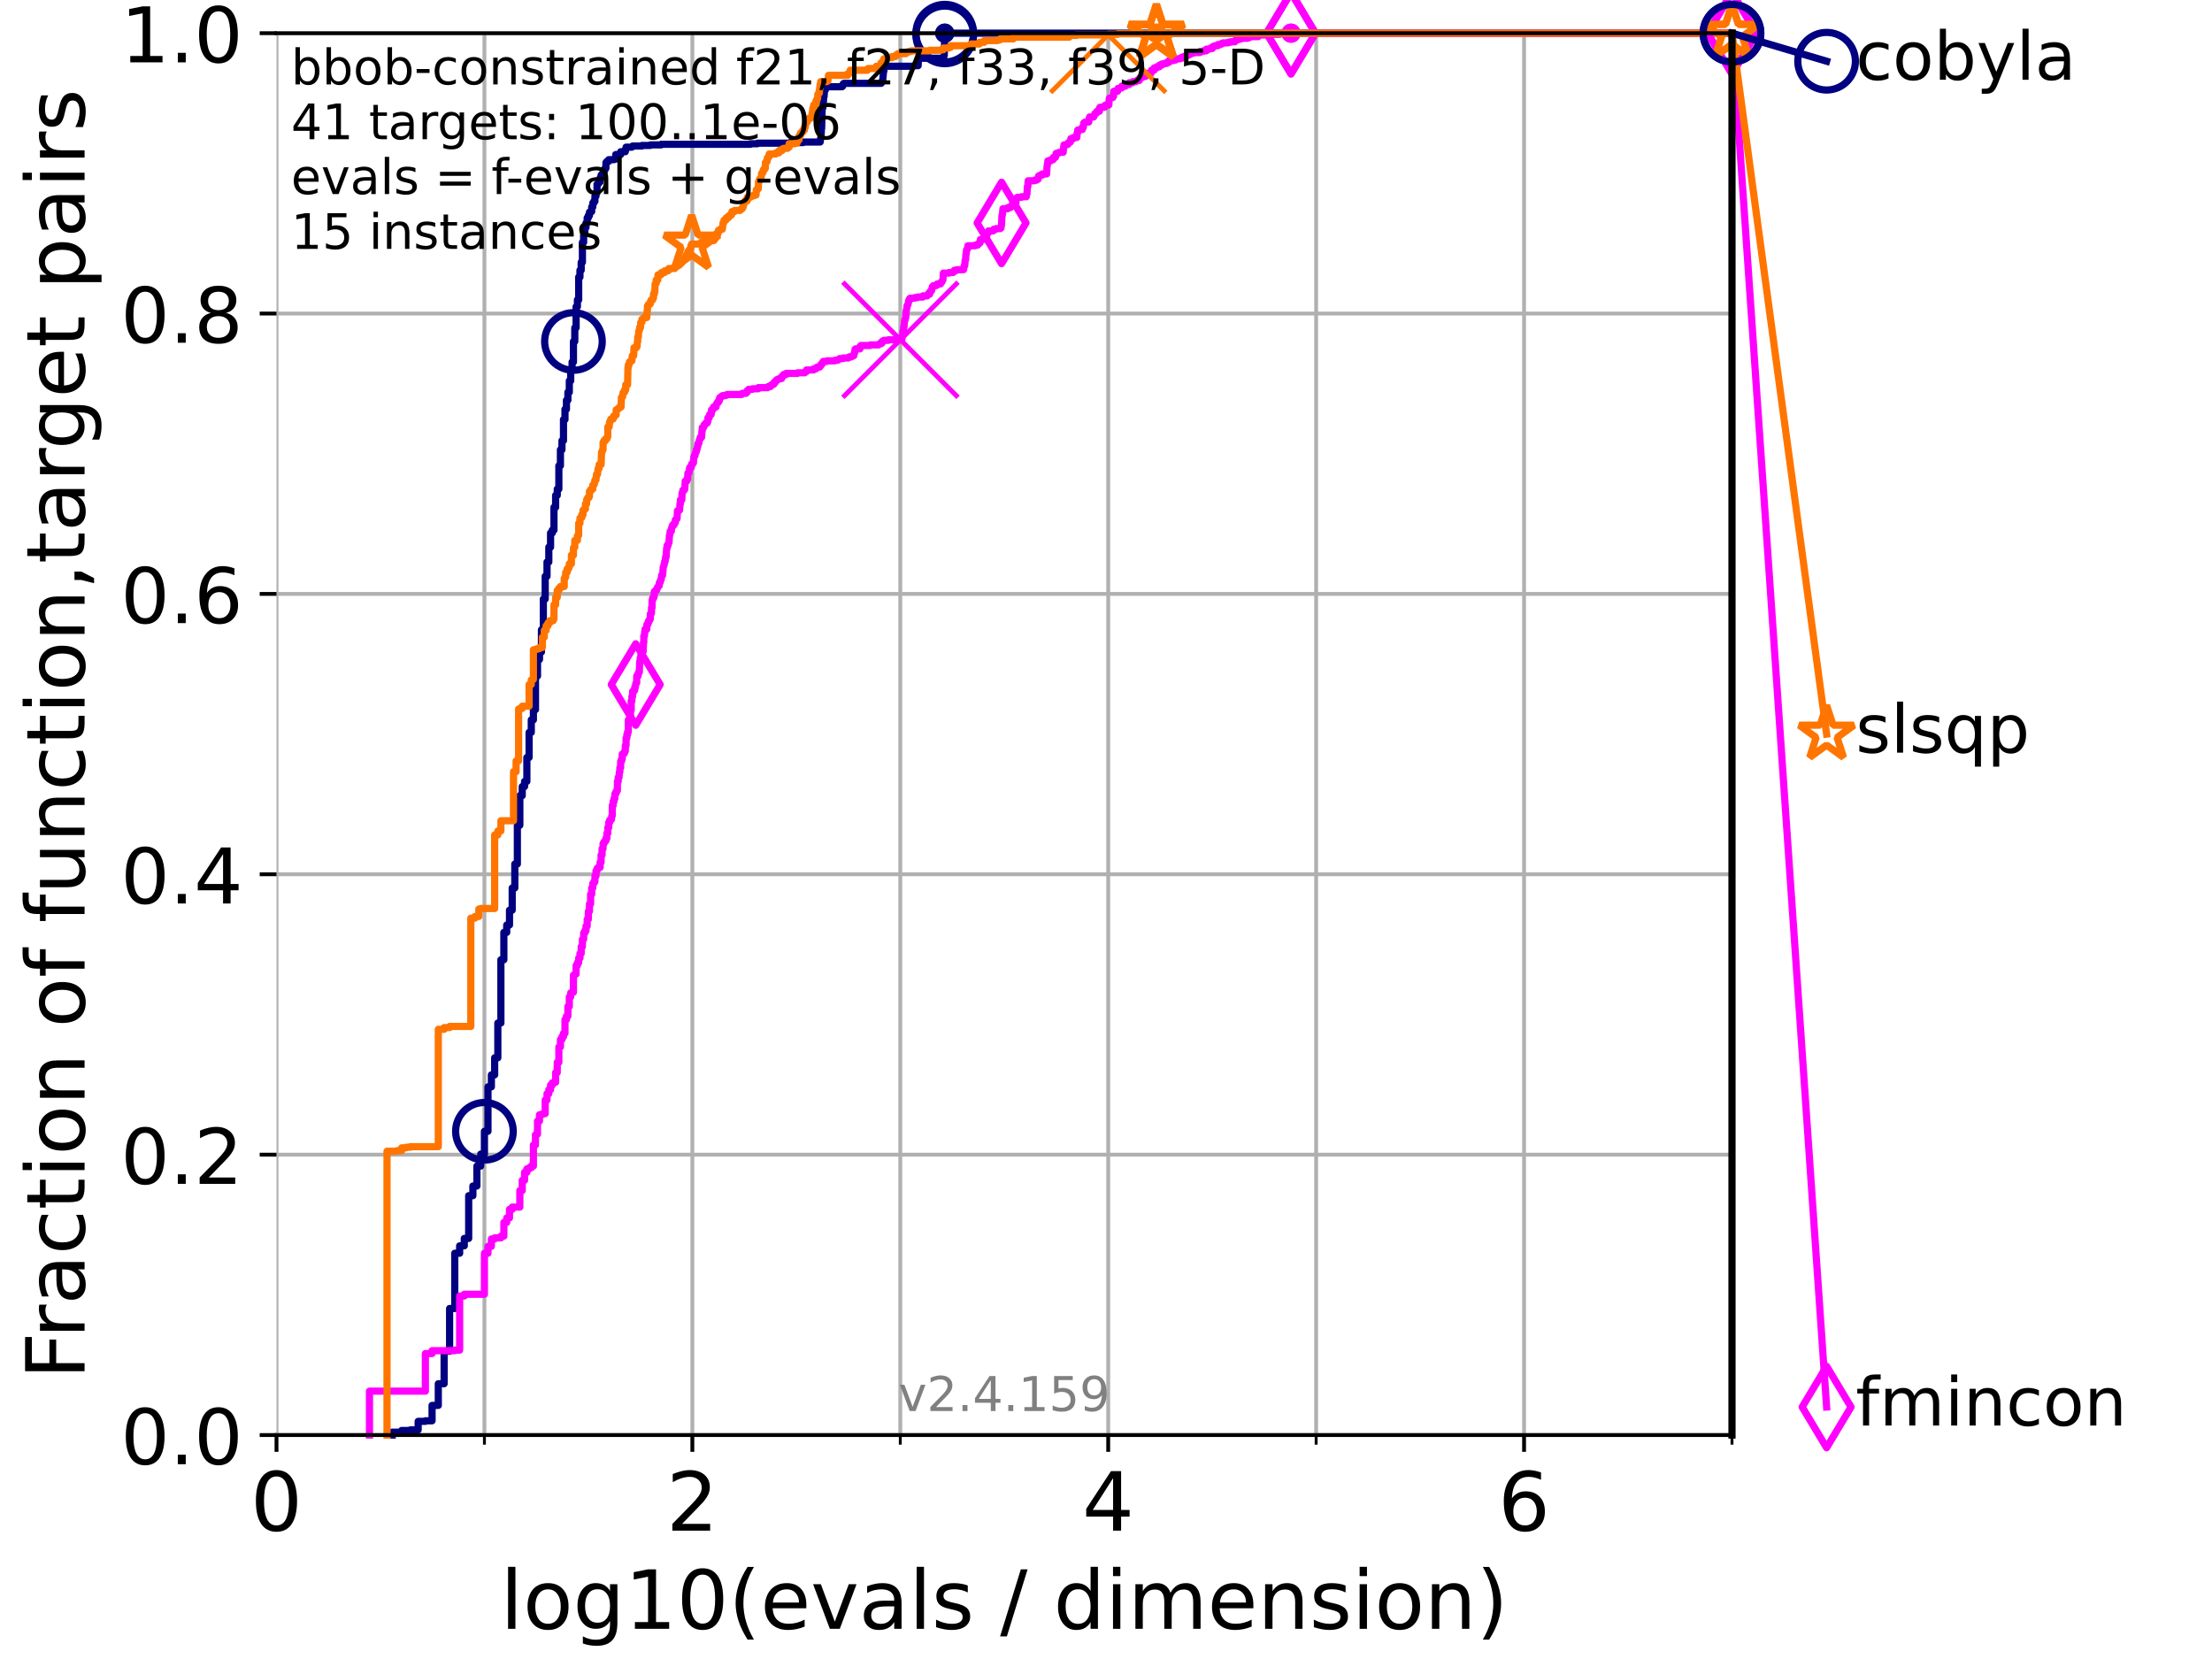 <?xml version="1.0" encoding="utf-8" standalone="no"?>
<!DOCTYPE svg PUBLIC "-//W3C//DTD SVG 1.1//EN"
  "http://www.w3.org/Graphics/SVG/1.1/DTD/svg11.dtd">
<!-- Created with matplotlib (https://matplotlib.org/) -->
<svg height="345.6pt" version="1.1" viewBox="0 0 460.8 345.6" width="460.8pt" xmlns="http://www.w3.org/2000/svg" xmlns:xlink="http://www.w3.org/1999/xlink">
 <defs>
  <style type="text/css">*{stroke-linecap:butt;stroke-linejoin:round;}</style>
 </defs>
 <g id="figure_1">
  <g id="patch_1">
   <path d="M 0 345.6 
L 460.8 345.6 
L 460.8 0 
L 0 0 
z
" style="fill:#ffffff;"/>
  </g>
  <g id="axes_1">
   <g id="patch_2">
    <path d="M 57.6 298.944 
L 360.806 298.944 
L 360.806 6.912 
L 57.6 6.912 
z
" style="fill:#ffffff;"/>
   </g>
   <g id="matplotlib.axis_1">
    <g id="xtick_1">
     <g id="line2d_1">
      <path clip-path="url(#pa105e6ec6a)" d="M 57.6 298.944 
L 57.6 6.912 
" style="fill:none;stroke:#b0b0b0;stroke-linecap:square;stroke-width:0.8;"/>
     </g>
     <g id="line2d_2">
      <defs>
       <path d="M 0 0 
L 0 3.5 
" id="mb2bf96ca14" style="stroke:#000000;stroke-width:0.8;"/>
      </defs>
      <g>
       <use style="stroke:#000000;stroke-width:0.8;" x="57.6" xlink:href="#mb2bf96ca14" y="298.944"/>
      </g>
     </g>
     <g id="text_1">
      <!-- 0 -->
      <g transform="translate(52.192 318.861)scale(0.17 -0.17)">
       <defs>
        <path d="M 31.781 66.406 
Q 24.172 66.406 20.328 58.906 
Q 16.5 51.422 16.5 36.375 
Q 16.5 21.391 20.328 13.891 
Q 24.172 6.391 31.781 6.391 
Q 39.453 6.391 43.281 13.891 
Q 47.125 21.391 47.125 36.375 
Q 47.125 51.422 43.281 58.906 
Q 39.453 66.406 31.781 66.406 
z
M 31.781 74.219 
Q 44.047 74.219 50.516 64.516 
Q 56.984 54.828 56.984 36.375 
Q 56.984 17.969 50.516 8.266 
Q 44.047 -1.422 31.781 -1.422 
Q 19.531 -1.422 13.062 8.266 
Q 6.594 17.969 6.594 36.375 
Q 6.594 54.828 13.062 64.516 
Q 19.531 74.219 31.781 74.219 
z
" id="DejaVuSans-48"/>
       </defs>
       <use xlink:href="#DejaVuSans-48"/>
      </g>
     </g>
    </g>
    <g id="xtick_2">
     <g id="line2d_3">
      <path clip-path="url(#pa105e6ec6a)" d="M 144.23 298.944 
L 144.23 6.912 
" style="fill:none;stroke:#b0b0b0;stroke-linecap:square;stroke-width:0.8;"/>
     </g>
     <g id="line2d_4">
      <g>
       <use style="stroke:#000000;stroke-width:0.8;" x="144.23" xlink:href="#mb2bf96ca14" y="298.944"/>
      </g>
     </g>
     <g id="text_2">
      <!-- 2 -->
      <g transform="translate(138.822 318.861)scale(0.17 -0.17)">
       <defs>
        <path d="M 19.188 8.297 
L 53.609 8.297 
L 53.609 0 
L 7.328 0 
L 7.328 8.297 
Q 12.938 14.109 22.625 23.891 
Q 32.328 33.688 34.812 36.531 
Q 39.547 41.844 41.422 45.531 
Q 43.312 49.219 43.312 52.781 
Q 43.312 58.594 39.234 62.25 
Q 35.156 65.922 28.609 65.922 
Q 23.969 65.922 18.812 64.312 
Q 13.672 62.703 7.812 59.422 
L 7.812 69.391 
Q 13.766 71.781 18.938 73 
Q 24.125 74.219 28.422 74.219 
Q 39.75 74.219 46.484 68.547 
Q 53.219 62.891 53.219 53.422 
Q 53.219 48.922 51.531 44.891 
Q 49.859 40.875 45.406 35.406 
Q 44.188 33.984 37.641 27.219 
Q 31.109 20.453 19.188 8.297 
z
" id="DejaVuSans-50"/>
       </defs>
       <use xlink:href="#DejaVuSans-50"/>
      </g>
     </g>
    </g>
    <g id="xtick_3">
     <g id="line2d_5">
      <path clip-path="url(#pa105e6ec6a)" d="M 230.861 298.944 
L 230.861 6.912 
" style="fill:none;stroke:#b0b0b0;stroke-linecap:square;stroke-width:0.8;"/>
     </g>
     <g id="line2d_6">
      <g>
       <use style="stroke:#000000;stroke-width:0.8;" x="230.861" xlink:href="#mb2bf96ca14" y="298.944"/>
      </g>
     </g>
     <g id="text_3">
      <!-- 4 -->
      <g transform="translate(225.453 318.861)scale(0.17 -0.17)">
       <defs>
        <path d="M 37.797 64.312 
L 12.891 25.391 
L 37.797 25.391 
z
M 35.203 72.906 
L 47.609 72.906 
L 47.609 25.391 
L 58.016 25.391 
L 58.016 17.188 
L 47.609 17.188 
L 47.609 0 
L 37.797 0 
L 37.797 17.188 
L 4.891 17.188 
L 4.891 26.703 
z
" id="DejaVuSans-52"/>
       </defs>
       <use xlink:href="#DejaVuSans-52"/>
      </g>
     </g>
    </g>
    <g id="xtick_4">
     <g id="line2d_7">
      <path clip-path="url(#pa105e6ec6a)" d="M 317.491 298.944 
L 317.491 6.912 
" style="fill:none;stroke:#b0b0b0;stroke-linecap:square;stroke-width:0.8;"/>
     </g>
     <g id="line2d_8">
      <g>
       <use style="stroke:#000000;stroke-width:0.8;" x="317.491" xlink:href="#mb2bf96ca14" y="298.944"/>
      </g>
     </g>
     <g id="text_4">
      <!-- 6 -->
      <g transform="translate(312.083 318.861)scale(0.17 -0.17)">
       <defs>
        <path d="M 33.016 40.375 
Q 26.375 40.375 22.484 35.828 
Q 18.609 31.297 18.609 23.391 
Q 18.609 15.531 22.484 10.953 
Q 26.375 6.391 33.016 6.391 
Q 39.656 6.391 43.531 10.953 
Q 47.406 15.531 47.406 23.391 
Q 47.406 31.297 43.531 35.828 
Q 39.656 40.375 33.016 40.375 
z
M 52.594 71.297 
L 52.594 62.312 
Q 48.875 64.062 45.094 64.984 
Q 41.312 65.922 37.594 65.922 
Q 27.828 65.922 22.672 59.328 
Q 17.531 52.734 16.797 39.406 
Q 19.672 43.656 24.016 45.922 
Q 28.375 48.188 33.594 48.188 
Q 44.578 48.188 50.953 41.516 
Q 57.328 34.859 57.328 23.391 
Q 57.328 12.156 50.688 5.359 
Q 44.047 -1.422 33.016 -1.422 
Q 20.359 -1.422 13.672 8.266 
Q 6.984 17.969 6.984 36.375 
Q 6.984 53.656 15.188 63.938 
Q 23.391 74.219 37.203 74.219 
Q 40.922 74.219 44.703 73.484 
Q 48.484 72.75 52.594 71.297 
z
" id="DejaVuSans-54"/>
       </defs>
       <use xlink:href="#DejaVuSans-54"/>
      </g>
     </g>
    </g>
    <g id="xtick_5">
     <g id="line2d_9">
      <path clip-path="url(#pa105e6ec6a)" d="M 100.915 298.944 
L 100.915 6.912 
" style="fill:none;stroke:#b0b0b0;stroke-linecap:square;stroke-width:0.8;"/>
     </g>
     <g id="line2d_10">
      <defs>
       <path d="M 0 0 
L 0 2 
" id="md9159f3431" style="stroke:#000000;stroke-width:0.6;"/>
      </defs>
      <g>
       <use style="stroke:#000000;stroke-width:0.6;" x="100.915" xlink:href="#md9159f3431" y="298.944"/>
      </g>
     </g>
    </g>
    <g id="xtick_6">
     <g id="line2d_11">
      <path clip-path="url(#pa105e6ec6a)" d="M 187.546 298.944 
L 187.546 6.912 
" style="fill:none;stroke:#b0b0b0;stroke-linecap:square;stroke-width:0.8;"/>
     </g>
     <g id="line2d_12">
      <g>
       <use style="stroke:#000000;stroke-width:0.6;" x="187.546" xlink:href="#md9159f3431" y="298.944"/>
      </g>
     </g>
    </g>
    <g id="xtick_7">
     <g id="line2d_13">
      <path clip-path="url(#pa105e6ec6a)" d="M 274.176 298.944 
L 274.176 6.912 
" style="fill:none;stroke:#b0b0b0;stroke-linecap:square;stroke-width:0.8;"/>
     </g>
     <g id="line2d_14">
      <g>
       <use style="stroke:#000000;stroke-width:0.6;" x="274.176" xlink:href="#md9159f3431" y="298.944"/>
      </g>
     </g>
    </g>
    <g id="xtick_8">
     <g id="line2d_15">
      <path clip-path="url(#pa105e6ec6a)" d="M 360.806 298.944 
L 360.806 6.912 
" style="fill:none;stroke:#b0b0b0;stroke-linecap:square;stroke-width:0.8;"/>
     </g>
     <g id="line2d_16">
      <g>
       <use style="stroke:#000000;stroke-width:0.6;" x="360.806" xlink:href="#md9159f3431" y="298.944"/>
      </g>
     </g>
    </g>
    <g id="text_5">
     <!-- log10(evals / dimension) -->
     <g transform="translate(104.239 339.314)scale(0.17 -0.17)">
      <defs>
       <path d="M 9.422 75.984 
L 18.406 75.984 
L 18.406 0 
L 9.422 0 
z
" id="DejaVuSans-108"/>
       <path d="M 30.609 48.391 
Q 23.391 48.391 19.188 42.75 
Q 14.984 37.109 14.984 27.297 
Q 14.984 17.484 19.156 11.844 
Q 23.344 6.203 30.609 6.203 
Q 37.797 6.203 41.984 11.859 
Q 46.188 17.531 46.188 27.297 
Q 46.188 37.016 41.984 42.703 
Q 37.797 48.391 30.609 48.391 
z
M 30.609 56 
Q 42.328 56 49.016 48.375 
Q 55.719 40.766 55.719 27.297 
Q 55.719 13.875 49.016 6.219 
Q 42.328 -1.422 30.609 -1.422 
Q 18.844 -1.422 12.172 6.219 
Q 5.516 13.875 5.516 27.297 
Q 5.516 40.766 12.172 48.375 
Q 18.844 56 30.609 56 
z
" id="DejaVuSans-111"/>
       <path d="M 45.406 27.984 
Q 45.406 37.75 41.375 43.109 
Q 37.359 48.484 30.078 48.484 
Q 22.859 48.484 18.828 43.109 
Q 14.797 37.75 14.797 27.984 
Q 14.797 18.266 18.828 12.891 
Q 22.859 7.516 30.078 7.516 
Q 37.359 7.516 41.375 12.891 
Q 45.406 18.266 45.406 27.984 
z
M 54.391 6.781 
Q 54.391 -7.172 48.188 -13.984 
Q 42 -20.797 29.203 -20.797 
Q 24.469 -20.797 20.266 -20.094 
Q 16.062 -19.391 12.109 -17.922 
L 12.109 -9.188 
Q 16.062 -11.328 19.922 -12.344 
Q 23.781 -13.375 27.781 -13.375 
Q 36.625 -13.375 41.016 -8.766 
Q 45.406 -4.156 45.406 5.172 
L 45.406 9.625 
Q 42.625 4.781 38.281 2.391 
Q 33.938 0 27.875 0 
Q 17.828 0 11.672 7.656 
Q 5.516 15.328 5.516 27.984 
Q 5.516 40.672 11.672 48.328 
Q 17.828 56 27.875 56 
Q 33.938 56 38.281 53.609 
Q 42.625 51.219 45.406 46.391 
L 45.406 54.688 
L 54.391 54.688 
z
" id="DejaVuSans-103"/>
       <path d="M 12.406 8.297 
L 28.516 8.297 
L 28.516 63.922 
L 10.984 60.406 
L 10.984 69.391 
L 28.422 72.906 
L 38.281 72.906 
L 38.281 8.297 
L 54.391 8.297 
L 54.391 0 
L 12.406 0 
z
" id="DejaVuSans-49"/>
       <path d="M 31 75.875 
Q 24.469 64.656 21.281 53.656 
Q 18.109 42.672 18.109 31.391 
Q 18.109 20.125 21.312 9.062 
Q 24.516 -2 31 -13.188 
L 23.188 -13.188 
Q 15.875 -1.703 12.234 9.375 
Q 8.594 20.453 8.594 31.391 
Q 8.594 42.281 12.203 53.312 
Q 15.828 64.359 23.188 75.875 
z
" id="DejaVuSans-40"/>
       <path d="M 56.203 29.594 
L 56.203 25.203 
L 14.891 25.203 
Q 15.484 15.922 20.484 11.062 
Q 25.484 6.203 34.422 6.203 
Q 39.594 6.203 44.453 7.469 
Q 49.312 8.734 54.109 11.281 
L 54.109 2.781 
Q 49.266 0.734 44.188 -0.344 
Q 39.109 -1.422 33.891 -1.422 
Q 20.797 -1.422 13.156 6.188 
Q 5.516 13.812 5.516 26.812 
Q 5.516 40.234 12.766 48.109 
Q 20.016 56 32.328 56 
Q 43.359 56 49.781 48.891 
Q 56.203 41.797 56.203 29.594 
z
M 47.219 32.234 
Q 47.125 39.594 43.094 43.984 
Q 39.062 48.391 32.422 48.391 
Q 24.906 48.391 20.391 44.141 
Q 15.875 39.891 15.188 32.172 
z
" id="DejaVuSans-101"/>
       <path d="M 2.984 54.688 
L 12.5 54.688 
L 29.594 8.797 
L 46.688 54.688 
L 56.203 54.688 
L 35.688 0 
L 23.484 0 
z
" id="DejaVuSans-118"/>
       <path d="M 34.281 27.484 
Q 23.391 27.484 19.188 25 
Q 14.984 22.516 14.984 16.5 
Q 14.984 11.719 18.141 8.906 
Q 21.297 6.109 26.703 6.109 
Q 34.188 6.109 38.703 11.406 
Q 43.219 16.703 43.219 25.484 
L 43.219 27.484 
z
M 52.203 31.203 
L 52.203 0 
L 43.219 0 
L 43.219 8.297 
Q 40.141 3.328 35.547 0.953 
Q 30.953 -1.422 24.312 -1.422 
Q 15.922 -1.422 10.953 3.297 
Q 6 8.016 6 15.922 
Q 6 25.141 12.172 29.828 
Q 18.359 34.516 30.609 34.516 
L 43.219 34.516 
L 43.219 35.406 
Q 43.219 41.609 39.141 45 
Q 35.062 48.391 27.688 48.391 
Q 23 48.391 18.547 47.266 
Q 14.109 46.141 10.016 43.891 
L 10.016 52.203 
Q 14.938 54.109 19.578 55.047 
Q 24.219 56 28.609 56 
Q 40.484 56 46.344 49.844 
Q 52.203 43.703 52.203 31.203 
z
" id="DejaVuSans-97"/>
       <path d="M 44.281 53.078 
L 44.281 44.578 
Q 40.484 46.531 36.375 47.5 
Q 32.281 48.484 27.875 48.484 
Q 21.188 48.484 17.844 46.438 
Q 14.5 44.391 14.5 40.281 
Q 14.5 37.156 16.891 35.375 
Q 19.281 33.594 26.516 31.984 
L 29.594 31.297 
Q 39.156 29.25 43.188 25.516 
Q 47.219 21.781 47.219 15.094 
Q 47.219 7.469 41.188 3.016 
Q 35.156 -1.422 24.609 -1.422 
Q 20.219 -1.422 15.453 -0.562 
Q 10.688 0.297 5.422 2 
L 5.422 11.281 
Q 10.406 8.688 15.234 7.391 
Q 20.062 6.109 24.812 6.109 
Q 31.156 6.109 34.562 8.281 
Q 37.984 10.453 37.984 14.406 
Q 37.984 18.062 35.516 20.016 
Q 33.062 21.969 24.703 23.781 
L 21.578 24.516 
Q 13.234 26.266 9.516 29.906 
Q 5.812 33.547 5.812 39.891 
Q 5.812 47.609 11.281 51.797 
Q 16.75 56 26.812 56 
Q 31.781 56 36.172 55.266 
Q 40.578 54.547 44.281 53.078 
z
" id="DejaVuSans-115"/>
       <path id="DejaVuSans-32"/>
       <path d="M 25.391 72.906 
L 33.688 72.906 
L 8.297 -9.281 
L 0 -9.281 
z
" id="DejaVuSans-47"/>
       <path d="M 45.406 46.391 
L 45.406 75.984 
L 54.391 75.984 
L 54.391 0 
L 45.406 0 
L 45.406 8.203 
Q 42.578 3.328 38.25 0.953 
Q 33.938 -1.422 27.875 -1.422 
Q 17.969 -1.422 11.734 6.484 
Q 5.516 14.406 5.516 27.297 
Q 5.516 40.188 11.734 48.094 
Q 17.969 56 27.875 56 
Q 33.938 56 38.25 53.625 
Q 42.578 51.266 45.406 46.391 
z
M 14.797 27.297 
Q 14.797 17.391 18.875 11.75 
Q 22.953 6.109 30.078 6.109 
Q 37.203 6.109 41.297 11.75 
Q 45.406 17.391 45.406 27.297 
Q 45.406 37.203 41.297 42.844 
Q 37.203 48.484 30.078 48.484 
Q 22.953 48.484 18.875 42.844 
Q 14.797 37.203 14.797 27.297 
z
" id="DejaVuSans-100"/>
       <path d="M 9.422 54.688 
L 18.406 54.688 
L 18.406 0 
L 9.422 0 
z
M 9.422 75.984 
L 18.406 75.984 
L 18.406 64.594 
L 9.422 64.594 
z
" id="DejaVuSans-105"/>
       <path d="M 52 44.188 
Q 55.375 50.25 60.062 53.125 
Q 64.75 56 71.094 56 
Q 79.641 56 84.281 50.016 
Q 88.922 44.047 88.922 33.016 
L 88.922 0 
L 79.891 0 
L 79.891 32.719 
Q 79.891 40.578 77.094 44.375 
Q 74.312 48.188 68.609 48.188 
Q 61.625 48.188 57.562 43.547 
Q 53.516 38.922 53.516 30.906 
L 53.516 0 
L 44.484 0 
L 44.484 32.719 
Q 44.484 40.625 41.703 44.406 
Q 38.922 48.188 33.109 48.188 
Q 26.219 48.188 22.156 43.531 
Q 18.109 38.875 18.109 30.906 
L 18.109 0 
L 9.078 0 
L 9.078 54.688 
L 18.109 54.688 
L 18.109 46.188 
Q 21.188 51.219 25.484 53.609 
Q 29.781 56 35.688 56 
Q 41.656 56 45.828 52.969 
Q 50 49.953 52 44.188 
z
" id="DejaVuSans-109"/>
       <path d="M 54.891 33.016 
L 54.891 0 
L 45.906 0 
L 45.906 32.719 
Q 45.906 40.484 42.875 44.328 
Q 39.844 48.188 33.797 48.188 
Q 26.516 48.188 22.312 43.547 
Q 18.109 38.922 18.109 30.906 
L 18.109 0 
L 9.078 0 
L 9.078 54.688 
L 18.109 54.688 
L 18.109 46.188 
Q 21.344 51.125 25.703 53.562 
Q 30.078 56 35.797 56 
Q 45.219 56 50.047 50.172 
Q 54.891 44.344 54.891 33.016 
z
" id="DejaVuSans-110"/>
       <path d="M 8.016 75.875 
L 15.828 75.875 
Q 23.141 64.359 26.781 53.312 
Q 30.422 42.281 30.422 31.391 
Q 30.422 20.453 26.781 9.375 
Q 23.141 -1.703 15.828 -13.188 
L 8.016 -13.188 
Q 14.5 -2 17.703 9.062 
Q 20.906 20.125 20.906 31.391 
Q 20.906 42.672 17.703 53.656 
Q 14.5 64.656 8.016 75.875 
z
" id="DejaVuSans-41"/>
      </defs>
      <use xlink:href="#DejaVuSans-108"/>
      <use x="27.783" xlink:href="#DejaVuSans-111"/>
      <use x="88.965" xlink:href="#DejaVuSans-103"/>
      <use x="152.441" xlink:href="#DejaVuSans-49"/>
      <use x="216.064" xlink:href="#DejaVuSans-48"/>
      <use x="279.688" xlink:href="#DejaVuSans-40"/>
      <use x="318.701" xlink:href="#DejaVuSans-101"/>
      <use x="380.225" xlink:href="#DejaVuSans-118"/>
      <use x="439.404" xlink:href="#DejaVuSans-97"/>
      <use x="500.684" xlink:href="#DejaVuSans-108"/>
      <use x="528.467" xlink:href="#DejaVuSans-115"/>
      <use x="580.566" xlink:href="#DejaVuSans-32"/>
      <use x="612.354" xlink:href="#DejaVuSans-47"/>
      <use x="646.045" xlink:href="#DejaVuSans-32"/>
      <use x="677.832" xlink:href="#DejaVuSans-100"/>
      <use x="741.309" xlink:href="#DejaVuSans-105"/>
      <use x="769.092" xlink:href="#DejaVuSans-109"/>
      <use x="866.504" xlink:href="#DejaVuSans-101"/>
      <use x="928.027" xlink:href="#DejaVuSans-110"/>
      <use x="991.406" xlink:href="#DejaVuSans-115"/>
      <use x="1043.506" xlink:href="#DejaVuSans-105"/>
      <use x="1071.289" xlink:href="#DejaVuSans-111"/>
      <use x="1132.471" xlink:href="#DejaVuSans-110"/>
      <use x="1195.85" xlink:href="#DejaVuSans-41"/>
     </g>
    </g>
   </g>
   <g id="matplotlib.axis_2">
    <g id="ytick_1">
     <g id="line2d_17">
      <path clip-path="url(#pa105e6ec6a)" d="M 57.6 298.944 
L 360.806 298.944 
" style="fill:none;stroke:#b0b0b0;stroke-linecap:square;stroke-width:0.8;"/>
     </g>
     <g id="line2d_18">
      <defs>
       <path d="M 0 0 
L -3.5 0 
" id="m69c7245cff" style="stroke:#000000;stroke-width:0.8;"/>
      </defs>
      <g>
       <use style="stroke:#000000;stroke-width:0.8;" x="57.6" xlink:href="#m69c7245cff" y="298.944"/>
      </g>
     </g>
     <g id="text_6">
      <!-- 0.0 -->
      <g transform="translate(25.155 305.023)scale(0.16 -0.16)">
       <defs>
        <path d="M 10.688 12.406 
L 21 12.406 
L 21 0 
L 10.688 0 
z
" id="DejaVuSans-46"/>
       </defs>
       <use xlink:href="#DejaVuSans-48"/>
       <use x="63.623" xlink:href="#DejaVuSans-46"/>
       <use x="95.41" xlink:href="#DejaVuSans-48"/>
      </g>
     </g>
    </g>
    <g id="ytick_2">
     <g id="line2d_19">
      <path clip-path="url(#pa105e6ec6a)" d="M 57.6 240.538 
L 360.806 240.538 
" style="fill:none;stroke:#b0b0b0;stroke-linecap:square;stroke-width:0.8;"/>
     </g>
     <g id="line2d_20">
      <g>
       <use style="stroke:#000000;stroke-width:0.8;" x="57.6" xlink:href="#m69c7245cff" y="240.538"/>
      </g>
     </g>
     <g id="text_7">
      <!-- 0.2 -->
      <g transform="translate(25.155 246.616)scale(0.16 -0.16)">
       <use xlink:href="#DejaVuSans-48"/>
       <use x="63.623" xlink:href="#DejaVuSans-46"/>
       <use x="95.41" xlink:href="#DejaVuSans-50"/>
      </g>
     </g>
    </g>
    <g id="ytick_3">
     <g id="line2d_21">
      <path clip-path="url(#pa105e6ec6a)" d="M 57.6 182.131 
L 360.806 182.131 
" style="fill:none;stroke:#b0b0b0;stroke-linecap:square;stroke-width:0.8;"/>
     </g>
     <g id="line2d_22">
      <g>
       <use style="stroke:#000000;stroke-width:0.8;" x="57.6" xlink:href="#m69c7245cff" y="182.131"/>
      </g>
     </g>
     <g id="text_8">
      <!-- 0.4 -->
      <g transform="translate(25.155 188.21)scale(0.16 -0.16)">
       <use xlink:href="#DejaVuSans-48"/>
       <use x="63.623" xlink:href="#DejaVuSans-46"/>
       <use x="95.41" xlink:href="#DejaVuSans-52"/>
      </g>
     </g>
    </g>
    <g id="ytick_4">
     <g id="line2d_23">
      <path clip-path="url(#pa105e6ec6a)" d="M 57.6 123.725 
L 360.806 123.725 
" style="fill:none;stroke:#b0b0b0;stroke-linecap:square;stroke-width:0.8;"/>
     </g>
     <g id="line2d_24">
      <g>
       <use style="stroke:#000000;stroke-width:0.8;" x="57.6" xlink:href="#m69c7245cff" y="123.725"/>
      </g>
     </g>
     <g id="text_9">
      <!-- 0.6 -->
      <g transform="translate(25.155 129.804)scale(0.16 -0.16)">
       <use xlink:href="#DejaVuSans-48"/>
       <use x="63.623" xlink:href="#DejaVuSans-46"/>
       <use x="95.41" xlink:href="#DejaVuSans-54"/>
      </g>
     </g>
    </g>
    <g id="ytick_5">
     <g id="line2d_25">
      <path clip-path="url(#pa105e6ec6a)" d="M 57.6 65.318 
L 360.806 65.318 
" style="fill:none;stroke:#b0b0b0;stroke-linecap:square;stroke-width:0.8;"/>
     </g>
     <g id="line2d_26">
      <g>
       <use style="stroke:#000000;stroke-width:0.8;" x="57.6" xlink:href="#m69c7245cff" y="65.318"/>
      </g>
     </g>
     <g id="text_10">
      <!-- 0.8 -->
      <g transform="translate(25.155 71.397)scale(0.16 -0.16)">
       <defs>
        <path d="M 31.781 34.625 
Q 24.75 34.625 20.719 30.859 
Q 16.703 27.094 16.703 20.516 
Q 16.703 13.922 20.719 10.156 
Q 24.75 6.391 31.781 6.391 
Q 38.812 6.391 42.859 10.172 
Q 46.922 13.969 46.922 20.516 
Q 46.922 27.094 42.891 30.859 
Q 38.875 34.625 31.781 34.625 
z
M 21.922 38.812 
Q 15.578 40.375 12.031 44.719 
Q 8.5 49.078 8.5 55.328 
Q 8.5 64.062 14.719 69.141 
Q 20.953 74.219 31.781 74.219 
Q 42.672 74.219 48.875 69.141 
Q 55.078 64.062 55.078 55.328 
Q 55.078 49.078 51.531 44.719 
Q 48 40.375 41.703 38.812 
Q 48.828 37.156 52.797 32.312 
Q 56.781 27.484 56.781 20.516 
Q 56.781 9.906 50.312 4.234 
Q 43.844 -1.422 31.781 -1.422 
Q 19.734 -1.422 13.25 4.234 
Q 6.781 9.906 6.781 20.516 
Q 6.781 27.484 10.781 32.312 
Q 14.797 37.156 21.922 38.812 
z
M 18.312 54.391 
Q 18.312 48.734 21.844 45.562 
Q 25.391 42.391 31.781 42.391 
Q 38.141 42.391 41.719 45.562 
Q 45.312 48.734 45.312 54.391 
Q 45.312 60.062 41.719 63.234 
Q 38.141 66.406 31.781 66.406 
Q 25.391 66.406 21.844 63.234 
Q 18.312 60.062 18.312 54.391 
z
" id="DejaVuSans-56"/>
       </defs>
       <use xlink:href="#DejaVuSans-48"/>
       <use x="63.623" xlink:href="#DejaVuSans-46"/>
       <use x="95.41" xlink:href="#DejaVuSans-56"/>
      </g>
     </g>
    </g>
    <g id="ytick_6">
     <g id="line2d_27">
      <path clip-path="url(#pa105e6ec6a)" d="M 57.6 6.912 
L 360.806 6.912 
" style="fill:none;stroke:#b0b0b0;stroke-linecap:square;stroke-width:0.8;"/>
     </g>
     <g id="line2d_28">
      <g>
       <use style="stroke:#000000;stroke-width:0.8;" x="57.6" xlink:href="#m69c7245cff" y="6.912"/>
      </g>
     </g>
     <g id="text_11">
      <!-- 1.0 -->
      <g transform="translate(25.155 12.991)scale(0.16 -0.16)">
       <use xlink:href="#DejaVuSans-49"/>
       <use x="63.623" xlink:href="#DejaVuSans-46"/>
       <use x="95.41" xlink:href="#DejaVuSans-48"/>
      </g>
     </g>
    </g>
    <g id="text_12">
     <!-- Fraction of function,target pairs -->
     <g transform="translate(17.62 287.313)rotate(-90)scale(0.17 -0.17)">
      <defs>
       <path d="M 9.812 72.906 
L 51.703 72.906 
L 51.703 64.594 
L 19.672 64.594 
L 19.672 43.109 
L 48.578 43.109 
L 48.578 34.812 
L 19.672 34.812 
L 19.672 0 
L 9.812 0 
z
" id="DejaVuSans-70"/>
       <path d="M 41.109 46.297 
Q 39.594 47.172 37.812 47.578 
Q 36.031 48 33.891 48 
Q 26.266 48 22.188 43.047 
Q 18.109 38.094 18.109 28.812 
L 18.109 0 
L 9.078 0 
L 9.078 54.688 
L 18.109 54.688 
L 18.109 46.188 
Q 20.953 51.172 25.484 53.578 
Q 30.031 56 36.531 56 
Q 37.453 56 38.578 55.875 
Q 39.703 55.766 41.062 55.516 
z
" id="DejaVuSans-114"/>
       <path d="M 48.781 52.594 
L 48.781 44.188 
Q 44.969 46.297 41.141 47.344 
Q 37.312 48.391 33.406 48.391 
Q 24.656 48.391 19.812 42.844 
Q 14.984 37.312 14.984 27.297 
Q 14.984 17.281 19.812 11.734 
Q 24.656 6.203 33.406 6.203 
Q 37.312 6.203 41.141 7.25 
Q 44.969 8.297 48.781 10.406 
L 48.781 2.094 
Q 45.016 0.344 40.984 -0.531 
Q 36.969 -1.422 32.422 -1.422 
Q 20.062 -1.422 12.781 6.344 
Q 5.516 14.109 5.516 27.297 
Q 5.516 40.672 12.859 48.328 
Q 20.219 56 33.016 56 
Q 37.156 56 41.109 55.141 
Q 45.062 54.297 48.781 52.594 
z
" id="DejaVuSans-99"/>
       <path d="M 18.312 70.219 
L 18.312 54.688 
L 36.812 54.688 
L 36.812 47.703 
L 18.312 47.703 
L 18.312 18.016 
Q 18.312 11.328 20.141 9.422 
Q 21.969 7.516 27.594 7.516 
L 36.812 7.516 
L 36.812 0 
L 27.594 0 
Q 17.188 0 13.234 3.875 
Q 9.281 7.766 9.281 18.016 
L 9.281 47.703 
L 2.688 47.703 
L 2.688 54.688 
L 9.281 54.688 
L 9.281 70.219 
z
" id="DejaVuSans-116"/>
       <path d="M 37.109 75.984 
L 37.109 68.5 
L 28.516 68.5 
Q 23.688 68.5 21.797 66.547 
Q 19.922 64.594 19.922 59.516 
L 19.922 54.688 
L 34.719 54.688 
L 34.719 47.703 
L 19.922 47.703 
L 19.922 0 
L 10.891 0 
L 10.891 47.703 
L 2.297 47.703 
L 2.297 54.688 
L 10.891 54.688 
L 10.891 58.5 
Q 10.891 67.625 15.141 71.797 
Q 19.391 75.984 28.609 75.984 
z
" id="DejaVuSans-102"/>
       <path d="M 8.5 21.578 
L 8.5 54.688 
L 17.484 54.688 
L 17.484 21.922 
Q 17.484 14.156 20.5 10.266 
Q 23.531 6.391 29.594 6.391 
Q 36.859 6.391 41.078 11.031 
Q 45.312 15.672 45.312 23.688 
L 45.312 54.688 
L 54.297 54.688 
L 54.297 0 
L 45.312 0 
L 45.312 8.406 
Q 42.047 3.422 37.719 1 
Q 33.406 -1.422 27.688 -1.422 
Q 18.266 -1.422 13.375 4.438 
Q 8.5 10.297 8.5 21.578 
z
M 31.109 56 
z
" id="DejaVuSans-117"/>
       <path d="M 11.719 12.406 
L 22.016 12.406 
L 22.016 4 
L 14.016 -11.625 
L 7.719 -11.625 
L 11.719 4 
z
" id="DejaVuSans-44"/>
       <path d="M 18.109 8.203 
L 18.109 -20.797 
L 9.078 -20.797 
L 9.078 54.688 
L 18.109 54.688 
L 18.109 46.391 
Q 20.953 51.266 25.266 53.625 
Q 29.594 56 35.594 56 
Q 45.562 56 51.781 48.094 
Q 58.016 40.188 58.016 27.297 
Q 58.016 14.406 51.781 6.484 
Q 45.562 -1.422 35.594 -1.422 
Q 29.594 -1.422 25.266 0.953 
Q 20.953 3.328 18.109 8.203 
z
M 48.688 27.297 
Q 48.688 37.203 44.609 42.844 
Q 40.531 48.484 33.406 48.484 
Q 26.266 48.484 22.188 42.844 
Q 18.109 37.203 18.109 27.297 
Q 18.109 17.391 22.188 11.75 
Q 26.266 6.109 33.406 6.109 
Q 40.531 6.109 44.609 11.75 
Q 48.688 17.391 48.688 27.297 
z
" id="DejaVuSans-112"/>
      </defs>
      <use xlink:href="#DejaVuSans-70"/>
      <use x="50.27" xlink:href="#DejaVuSans-114"/>
      <use x="91.383" xlink:href="#DejaVuSans-97"/>
      <use x="152.662" xlink:href="#DejaVuSans-99"/>
      <use x="207.643" xlink:href="#DejaVuSans-116"/>
      <use x="246.852" xlink:href="#DejaVuSans-105"/>
      <use x="274.635" xlink:href="#DejaVuSans-111"/>
      <use x="335.816" xlink:href="#DejaVuSans-110"/>
      <use x="399.195" xlink:href="#DejaVuSans-32"/>
      <use x="430.982" xlink:href="#DejaVuSans-111"/>
      <use x="492.164" xlink:href="#DejaVuSans-102"/>
      <use x="527.369" xlink:href="#DejaVuSans-32"/>
      <use x="559.156" xlink:href="#DejaVuSans-102"/>
      <use x="594.361" xlink:href="#DejaVuSans-117"/>
      <use x="657.74" xlink:href="#DejaVuSans-110"/>
      <use x="721.119" xlink:href="#DejaVuSans-99"/>
      <use x="776.1" xlink:href="#DejaVuSans-116"/>
      <use x="815.309" xlink:href="#DejaVuSans-105"/>
      <use x="843.092" xlink:href="#DejaVuSans-111"/>
      <use x="904.273" xlink:href="#DejaVuSans-110"/>
      <use x="967.652" xlink:href="#DejaVuSans-44"/>
      <use x="999.439" xlink:href="#DejaVuSans-116"/>
      <use x="1038.648" xlink:href="#DejaVuSans-97"/>
      <use x="1099.928" xlink:href="#DejaVuSans-114"/>
      <use x="1139.291" xlink:href="#DejaVuSans-103"/>
      <use x="1202.768" xlink:href="#DejaVuSans-101"/>
      <use x="1264.291" xlink:href="#DejaVuSans-116"/>
      <use x="1303.5" xlink:href="#DejaVuSans-32"/>
      <use x="1335.287" xlink:href="#DejaVuSans-112"/>
      <use x="1398.764" xlink:href="#DejaVuSans-97"/>
      <use x="1460.043" xlink:href="#DejaVuSans-105"/>
      <use x="1487.826" xlink:href="#DejaVuSans-114"/>
      <use x="1528.939" xlink:href="#DejaVuSans-115"/>
     </g>
    </g>
   </g>
   <g id="line2d_29">
    <defs>
     <path d="M 0 1.5 
C 0.398 1.5 0.779 1.342 1.061 1.061 
C 1.342 0.779 1.5 0.398 1.5 0 
C 1.5 -0.398 1.342 -0.779 1.061 -1.061 
C 0.779 -1.342 0.398 -1.5 0 -1.5 
C -0.398 -1.5 -0.779 -1.342 -1.061 -1.061 
C -1.342 -0.779 -1.5 -0.398 -1.5 0 
C -1.5 0.398 -1.342 0.779 -1.061 1.061 
C -0.779 1.342 -0.398 1.5 0 1.5 
z
" id="m322a3df02f" style="stroke:#000080;"/>
    </defs>
    <g>
     <use style="fill:#000080;stroke:#000080;" x="196.81" xlink:href="#m322a3df02f" y="6.912"/>
     <use style="fill:#000080;stroke:#000080;" x="196.81" xlink:href="#m322a3df02f" y="6.912"/>
    </g>
   </g>
   <g id="line2d_30">
    <path d="M 81.696 298.944 
L 81.696 298.35 
L 83.678 298.35 
L 83.678 297.994 
L 85.471 297.994 
L 85.471 297.876 
L 87.108 297.876 
L 87.108 296.095 
L 88.614 296.095 
L 88.614 295.976 
L 90.008 295.976 
L 90.008 292.771 
L 91.306 292.771 
L 91.306 288.26 
L 92.52 288.26 
L 92.52 281.493 
L 93.66 281.493 
L 93.66 272.59 
L 94.736 272.59 
L 94.736 261.075 
L 95.753 261.075 
L 95.753 259.532 
L 96.718 259.532 
L 96.718 257.988 
L 97.635 257.988 
L 97.635 249.085 
L 98.51 249.085 
L 98.51 247.067 
L 99.347 247.067 
L 99.347 242.912 
L 100.147 242.912 
L 100.147 240.419 
L 100.915 240.419 
L 100.915 235.67 
L 101.653 235.67 
L 101.653 226.411 
L 102.363 226.411 
L 102.363 223.918 
L 103.047 223.918 
L 103.047 220.357 
L 103.707 220.357 
L 103.707 213.115 
L 104.345 213.115 
L 104.345 199.938 
L 104.962 199.938 
L 104.962 194.24 
L 105.559 194.24 
L 105.559 192.697 
L 106.138 192.697 
L 106.138 189.61 
L 106.699 189.61 
L 106.699 184.98 
L 107.245 184.98 
L 107.245 179.994 
L 107.775 179.994 
L 107.775 171.922 
L 108.29 171.922 
L 108.29 165.749 
L 108.792 165.749 
L 108.792 163.85 
L 109.28 163.85 
L 109.28 162.781 
L 109.757 162.781 
L 109.757 157.795 
L 110.221 157.795 
L 110.221 152.572 
L 110.675 152.572 
L 110.675 149.96 
L 111.117 149.96 
L 111.117 147.823 
L 111.55 147.823 
L 111.55 140.819 
L 111.972 140.819 
L 111.972 137.377 
L 112.386 137.377 
L 112.386 135.833 
L 112.79 135.833 
L 112.79 131.204 
L 113.186 131.204 
L 113.186 124.793 
L 113.574 124.793 
L 113.574 120.045 
L 113.954 120.045 
L 113.954 117.077 
L 114.327 117.077 
L 114.327 113.99 
L 114.692 113.99 
L 114.692 111.023 
L 115.051 111.023 
L 115.051 110.429 
L 115.402 110.429 
L 115.402 105.681 
L 115.747 105.681 
L 115.747 103.188 
L 116.086 103.188 
L 116.086 101.882 
L 116.419 101.882 
L 116.419 97.015 
L 116.746 97.015 
L 116.746 93.691 
L 117.068 93.691 
L 117.068 91.791 
L 117.384 91.791 
L 117.384 87.399 
L 117.695 87.399 
L 117.695 85.262 
L 118.001 85.262 
L 118.001 83.363 
L 118.302 83.363 
L 118.302 81.701 
L 118.598 81.701 
L 118.598 79.326 
L 118.89 79.326 
L 118.89 76.833 
L 119.177 76.833 
L 119.177 75.409 
L 119.46 75.409 
L 119.46 71.135 
L 119.739 71.135 
L 119.739 68.286 
L 120.013 68.286 
L 120.013 63.894 
L 120.284 63.894 
L 120.284 62.469 
L 120.551 62.469 
L 120.551 57.721 
L 120.814 57.721 
L 120.814 56.296 
L 121.073 56.296 
L 121.073 54.634 
L 121.329 54.634 
L 121.329 50.479 
L 121.582 50.479 
L 121.582 48.343 
L 121.831 48.343 
L 121.831 47.393 
L 122.077 47.393 
L 122.077 46.443 
L 122.32 46.443 
L 122.32 45.375 
L 122.559 45.375 
L 122.559 44.9 
L 122.796 44.9 
L 122.796 44.188 
L 123.03 44.188 
L 123.03 44.069 
L 123.26 44.069 
L 123.26 43.119 
L 123.488 43.119 
L 123.488 42.288 
L 123.714 42.288 
L 123.714 41.932 
L 123.936 41.932 
L 123.936 40.864 
L 124.156 40.864 
L 124.156 40.151 
L 124.374 40.151 
L 124.374 38.371 
L 124.589 38.371 
L 124.589 38.133 
L 124.801 38.133 
L 124.801 37.896 
L 125.012 37.896 
L 125.012 37.065 
L 125.219 37.065 
L 125.219 36.471 
L 125.425 36.471 
L 125.425 36.234 
L 125.628 36.234 
L 125.628 35.878 
L 125.83 35.878 
L 125.83 35.403 
L 126.029 35.403 
L 126.029 35.047 
L 126.226 35.047 
L 126.226 33.86 
L 126.421 33.86 
L 126.421 33.622 
L 126.804 33.622 
L 126.804 33.266 
L 127.911 33.266 
L 127.911 33.147 
L 128.266 33.147 
L 128.266 32.198 
L 129.293 32.198 
L 129.293 31.604 
L 130.266 31.604 
L 130.266 31.129 
L 130.423 31.129 
L 130.423 30.654 
L 131.637 30.654 
L 131.637 30.536 
L 131.784 30.536 
L 131.784 30.417 
L 133.722 30.417 
L 133.722 30.298 
L 135.479 30.298 
L 135.479 30.18 
L 137.735 30.18 
L 137.735 30.061 
L 156.305 30.061 
L 156.305 29.942 
L 157.789 29.942 
L 157.789 29.823 
L 164.491 29.823 
L 164.491 29.705 
L 167.296 29.705 
L 167.296 29.586 
L 170.856 29.586 
L 170.965 28.755 
L 171.019 28.755 
L 171.128 26.737 
L 171.164 26.737 
L 171.271 22.463 
L 171.414 22.463 
L 171.52 21.157 
L 171.538 21.157 
L 171.59 20.089 
L 171.678 20.089 
L 171.748 18.783 
L 171.921 18.783 
L 171.973 18.19 
L 172.11 18.19 
L 172.11 18.071 
L 175.424 18.071 
L 175.424 17.952 
L 175.553 17.952 
L 175.638 17.477 
L 175.779 17.477 
L 175.779 17.359 
L 183.568 17.359 
L 183.67 17.121 
L 183.688 17.121 
L 183.688 17.003 
L 183.854 17.003 
L 183.963 15.815 
L 183.972 15.815 
L 184.072 14.747 
L 184.144 14.747 
L 184.153 13.797 
L 190.36 13.797 
L 190.36 13.679 
L 191.262 13.679 
L 191.336 12.254 
L 191.501 12.254 
L 191.501 12.135 
L 196.579 12.135 
L 196.667 11.542 
L 196.709 11.542 
L 196.81 6.912 
L 360.806 6.912 
L 360.806 6.912 
" style="fill:none;stroke:#000080;stroke-linecap:square;stroke-width:1.5;"/>
   </g>
   <g id="line2d_31">
    <defs>
     <path d="M 0 6 
C 1.591 6 3.117 5.368 4.243 4.243 
C 5.368 3.117 6 1.591 6 0 
C 6 -1.591 5.368 -3.117 4.243 -4.243 
C 3.117 -5.368 1.591 -6 0 -6 
C -1.591 -6 -3.117 -5.368 -4.243 -4.243 
C -5.368 -3.117 -6 -1.591 -6 0 
C -6 1.591 -5.368 3.117 -4.243 4.243 
C -3.117 5.368 -1.591 6 0 6 
z
" id="m59d040c64a" style="stroke:#000080;stroke-width:1.5;"/>
    </defs>
    <g>
     <use style="fill-opacity:0;stroke:#000080;stroke-width:1.5;" x="100.915" xlink:href="#m59d040c64a" y="235.67"/>
     <use style="fill-opacity:0;stroke:#000080;stroke-width:1.5;" x="119.46" xlink:href="#m59d040c64a" y="71.135"/>
     <use style="fill-opacity:0;stroke:#000080;stroke-width:1.5;" x="196.81" xlink:href="#m59d040c64a" y="7.268"/>
     <use style="fill-opacity:0;stroke:#000080;stroke-width:1.5;" x="196.81" xlink:href="#m59d040c64a" y="6.912"/>
     <use style="fill-opacity:0;stroke:#000080;stroke-width:1.5;" x="360.806" xlink:href="#m59d040c64a" y="6.912"/>
    </g>
   </g>
   <g id="line2d_32">
    <path style="fill:none;stroke:#000080;stroke-linecap:square;stroke-width:1.5;"/>
    <g/>
   </g>
   <g id="line2d_33">
    <defs>
     <path d="M 0 1.5 
C 0.398 1.5 0.779 1.342 1.061 1.061 
C 1.342 0.779 1.5 0.398 1.5 0 
C 1.5 -0.398 1.342 -0.779 1.061 -1.061 
C 0.779 -1.342 0.398 -1.5 0 -1.5 
C -0.398 -1.5 -0.779 -1.342 -1.061 -1.061 
C -1.342 -0.779 -1.5 -0.398 -1.5 0 
C -1.5 0.398 -1.342 0.779 -1.061 1.061 
C -0.779 1.342 -0.398 1.5 0 1.5 
z
" id="m09b29020f8" style="stroke:#ff00ff;"/>
    </defs>
    <g>
     <use style="fill:#ff00ff;stroke:#ff00ff;" x="268.944" xlink:href="#m09b29020f8" y="6.912"/>
     <use style="fill:#ff00ff;stroke:#ff00ff;" x="268.944" xlink:href="#m09b29020f8" y="6.912"/>
    </g>
   </g>
   <g id="line2d_34">
    <path d="M 76.969 298.944 
L 76.969 289.803 
L 88.614 289.803 
L 88.614 281.968 
L 90.008 281.968 
L 90.008 281.375 
L 94.736 281.375 
L 94.736 281.256 
L 95.753 281.256 
L 95.753 269.978 
L 96.718 269.978 
L 96.718 269.622 
L 100.915 269.622 
L 100.915 261.075 
L 101.653 261.075 
L 101.653 259.65 
L 102.363 259.65 
L 102.363 258.107 
L 103.047 258.107 
L 103.047 257.87 
L 104.345 257.87 
L 104.345 257.513 
L 104.962 257.513 
L 104.962 254.664 
L 105.559 254.664 
L 105.559 253.715 
L 106.138 253.715 
L 106.138 251.934 
L 106.699 251.934 
L 106.699 251.459 
L 108.29 251.459 
L 108.29 248.016 
L 108.792 248.016 
L 108.792 245.88 
L 109.28 245.88 
L 109.28 244.218 
L 109.757 244.218 
L 109.757 243.505 
L 110.221 243.505 
L 110.221 243.268 
L 110.675 243.268 
L 110.675 242.912 
L 111.117 242.912 
L 111.117 238.519 
L 111.55 238.519 
L 111.55 236.383 
L 111.762 236.383 
L 111.762 236.264 
L 111.972 236.264 
L 111.972 233.534 
L 112.386 233.534 
L 112.386 232.228 
L 112.79 232.228 
L 112.79 232.109 
L 113.186 232.109 
L 113.186 231.99 
L 113.574 231.99 
L 113.574 229.141 
L 113.954 229.141 
L 113.954 227.835 
L 114.327 227.835 
L 114.327 227.004 
L 114.692 227.004 
L 114.692 226.055 
L 115.051 226.055 
L 115.051 225.58 
L 115.402 225.58 
L 115.402 225.461 
L 115.747 225.461 
L 115.747 223.443 
L 116.086 223.443 
L 116.086 221.306 
L 116.419 221.306 
L 116.419 218.101 
L 116.746 218.101 
L 116.746 216.558 
L 117.068 216.558 
L 117.068 215.964 
L 117.384 215.964 
L 117.384 215.252 
L 117.695 215.252 
L 117.695 212.403 
L 118.001 212.403 
L 118.001 211.691 
L 118.302 211.691 
L 118.302 209.672 
L 118.598 209.672 
L 118.598 207.654 
L 118.89 207.654 
L 118.89 206.823 
L 119.177 206.823 
L 119.177 206.705 
L 119.46 206.705 
L 119.46 203.143 
L 119.739 203.143 
L 119.739 202.906 
L 120.013 202.906 
L 120.013 201.125 
L 120.284 201.125 
L 120.284 200.532 
L 120.551 200.532 
L 120.551 199.582 
L 120.814 199.582 
L 120.814 198.632 
L 121.073 198.632 
L 121.073 197.208 
L 121.329 197.208 
L 121.329 195.664 
L 121.582 195.664 
L 121.582 194.359 
L 121.831 194.359 
L 121.831 193.884 
L 122.077 193.884 
L 122.077 192.934 
L 122.32 192.934 
L 122.32 191.509 
L 122.559 191.509 
L 122.559 189.847 
L 122.796 189.847 
L 122.796 188.304 
L 123.03 188.304 
L 123.03 186.286 
L 123.26 186.286 
L 123.26 184.98 
L 123.488 184.98 
L 123.488 184.031 
L 123.714 184.031 
L 123.714 183.674 
L 123.936 183.674 
L 123.936 182.487 
L 124.156 182.487 
L 124.156 181.419 
L 124.374 181.419 
L 124.374 180.944 
L 124.589 180.944 
L 124.589 180.707 
L 125.012 180.707 
L 125.012 179.638 
L 125.219 179.638 
L 125.219 178.095 
L 125.425 178.095 
L 125.425 176.789 
L 125.628 176.789 
L 125.628 175.721 
L 125.83 175.721 
L 125.83 175.365 
L 126.029 175.365 
L 126.029 175.127 
L 126.226 175.127 
L 126.226 174.652 
L 126.421 174.652 
L 126.421 173.584 
L 126.614 173.584 
L 126.614 172.397 
L 126.804 172.397 
L 126.804 171.328 
L 126.994 171.328 
L 126.994 170.854 
L 127.181 170.854 
L 127.181 170.735 
L 127.366 170.735 
L 127.458 169.904 
L 127.55 169.904 
L 127.55 167.767 
L 127.731 167.767 
L 127.731 166.936 
L 127.911 166.936 
L 127.911 166.342 
L 128.09 166.342 
L 128.09 165.393 
L 128.266 165.393 
L 128.266 165.037 
L 128.441 165.037 
L 128.441 164.681 
L 128.615 164.681 
L 128.615 162.781 
L 128.786 162.781 
L 128.786 161.95 
L 128.957 161.95 
L 129.041 160.763 
L 129.125 160.763 
L 129.125 159.932 
L 129.293 159.932 
L 129.293 158.626 
L 129.458 158.626 
L 129.458 158.151 
L 129.623 158.151 
L 129.623 157.083 
L 129.947 157.083 
L 129.947 156.846 
L 130.107 156.846 
L 130.107 156.489 
L 130.266 156.489 
L 130.266 155.302 
L 130.423 155.302 
L 130.423 153.759 
L 130.579 153.759 
L 130.579 153.047 
L 130.734 153.047 
L 130.734 152.453 
L 130.888 152.453 
L 130.888 149.96 
L 131.191 149.96 
L 131.191 149.604 
L 131.341 149.604 
L 131.341 147.942 
L 131.49 147.942 
L 131.49 146.043 
L 131.637 146.043 
L 131.637 145.093 
L 131.784 145.093 
L 131.784 144.025 
L 132.073 144.025 
L 132.073 143.787 
L 132.216 143.787 
L 132.216 143.194 
L 132.358 143.194 
L 132.429 142.481 
L 132.499 142.481 
L 132.499 142.244 
L 132.639 142.244 
L 132.639 140.819 
L 132.916 140.819 
L 132.916 140.345 
L 133.052 140.345 
L 133.052 139.988 
L 133.188 139.988 
L 133.256 137.852 
L 133.323 137.852 
L 133.39 137.021 
L 133.457 137.021 
L 133.524 136.427 
L 133.59 136.427 
L 133.59 136.071 
L 133.722 136.071 
L 133.722 135.715 
L 133.983 135.715 
L 134.048 133.815 
L 134.113 133.815 
L 134.113 132.51 
L 134.241 132.51 
L 134.305 131.56 
L 134.368 131.56 
L 134.368 131.085 
L 134.746 131.085 
L 134.746 130.135 
L 134.87 130.135 
L 134.87 130.017 
L 134.993 130.017 
L 134.993 129.66 
L 135.116 129.66 
L 135.116 129.304 
L 135.298 129.304 
L 135.359 128.948 
L 135.479 128.948 
L 135.479 127.88 
L 135.598 127.88 
L 135.598 127.761 
L 135.717 127.761 
L 135.717 126.574 
L 135.835 126.574 
L 135.835 125.031 
L 135.952 125.031 
L 135.952 124.556 
L 136.184 124.556 
L 136.184 124.2 
L 136.3 124.2 
L 136.3 123.25 
L 136.414 123.25 
L 136.414 123.131 
L 136.584 123.131 
L 136.584 123.013 
L 136.753 123.013 
L 136.753 122.775 
L 136.865 122.775 
L 136.975 122.3 
L 137.086 122.3 
L 137.196 122.063 
L 137.305 122.063 
L 137.359 121.351 
L 137.521 121.351 
L 137.628 120.757 
L 137.735 120.757 
L 137.841 119.807 
L 138.051 119.807 
L 138.155 118.145 
L 138.207 118.145 
L 138.31 117.67 
L 138.362 117.67 
L 138.464 116.958 
L 138.566 116.958 
L 138.668 116.009 
L 138.768 116.009 
L 138.869 114.228 
L 138.969 114.228 
L 138.969 113.634 
L 139.167 113.634 
L 139.265 113.041 
L 139.363 113.041 
L 139.46 111.497 
L 139.508 111.497 
L 139.605 110.666 
L 139.844 110.666 
L 139.938 109.835 
L 140.033 109.835 
L 140.127 109.361 
L 140.405 109.361 
L 140.497 108.886 
L 140.68 108.886 
L 140.68 108.292 
L 140.861 108.292 
L 140.906 108.055 
L 141.04 108.055 
L 141.129 106.393 
L 141.437 106.393 
L 141.437 106.274 
L 141.567 106.274 
L 141.654 104.968 
L 141.74 104.968 
L 141.74 104.137 
L 142.038 104.137 
L 142.08 102.713 
L 142.165 102.713 
L 142.248 102.119 
L 142.539 102.119 
L 142.58 101.882 
L 142.662 101.882 
L 142.743 100.22 
L 143.066 100.22 
L 143.066 99.864 
L 143.226 99.864 
L 143.305 98.558 
L 143.384 98.558 
L 143.384 98.439 
L 143.541 98.439 
L 143.619 97.608 
L 143.696 97.608 
L 143.696 97.371 
L 144.003 97.371 
L 144.079 96.658 
L 144.305 96.658 
L 144.305 96.421 
L 144.455 96.421 
L 144.529 95.234 
L 144.603 95.234 
L 144.603 94.996 
L 144.75 94.996 
L 144.859 94.403 
L 144.896 94.403 
L 144.968 94.165 
L 145.04 94.165 
L 145.04 93.691 
L 145.184 93.691 
L 145.291 93.097 
L 145.327 93.097 
L 145.362 92.622 
L 145.468 92.622 
L 145.468 92.266 
L 145.608 92.266 
L 145.678 91.673 
L 145.748 91.673 
L 145.817 91.316 
L 145.886 91.316 
L 145.886 91.079 
L 146.16 91.079 
L 146.227 89.773 
L 146.295 89.773 
L 146.295 89.061 
L 146.563 89.061 
L 146.629 88.705 
L 146.695 88.705 
L 146.695 88.467 
L 146.892 88.467 
L 146.99 88.23 
L 147.022 88.23 
L 147.022 88.111 
L 147.344 88.111 
L 147.408 87.755 
L 147.471 87.755 
L 147.471 87.043 
L 147.723 87.043 
L 147.723 86.687 
L 147.847 86.687 
L 147.847 86.33 
L 148.155 86.33 
L 148.216 85.381 
L 148.488 85.381 
L 148.578 85.143 
L 148.638 85.143 
L 148.638 84.787 
L 149.166 84.787 
L 149.166 84.312 
L 149.281 84.312 
L 149.339 83.956 
L 149.453 83.956 
L 149.453 83.838 
L 149.623 83.838 
L 149.68 83.481 
L 149.848 83.481 
L 149.904 82.888 
L 150.015 82.888 
L 150.015 82.769 
L 150.235 82.769 
L 150.344 82.532 
L 150.533 82.532 
L 150.533 82.413 
L 151.142 82.413 
L 151.142 82.294 
L 151.478 82.294 
L 151.478 82.176 
L 154.52 82.176 
L 154.628 81.938 
L 155.413 81.938 
L 155.413 81.701 
L 155.66 81.701 
L 155.681 81.345 
L 155.864 81.345 
L 155.945 81.107 
L 156.735 81.107 
L 156.735 80.988 
L 157.971 80.988 
L 157.971 80.751 
L 159.931 80.751 
L 160.029 80.514 
L 160.542 80.514 
L 160.542 80.276 
L 160.731 80.276 
L 160.731 80.157 
L 160.918 80.157 
L 160.918 80.039 
L 161.225 80.039 
L 161.225 79.683 
L 161.437 79.683 
L 161.437 79.564 
L 161.587 79.564 
L 161.587 79.326 
L 161.707 79.326 
L 161.707 79.208 
L 161.825 79.208 
L 161.825 79.089 
L 162.089 79.089 
L 162.089 78.97 
L 162.364 78.97 
L 162.364 78.852 
L 162.831 78.852 
L 162.831 78.495 
L 163.026 78.495 
L 163.026 78.258 
L 163.219 78.258 
L 163.219 78.021 
L 163.76 78.021 
L 163.76 77.783 
L 166.135 77.783 
L 166.135 77.664 
L 167.624 77.664 
L 167.624 77.546 
L 167.775 77.546 
L 167.775 77.427 
L 167.989 77.427 
L 168.011 77.071 
L 169.462 77.071 
L 169.482 76.833 
L 170.005 76.833 
L 170.005 76.596 
L 170.233 76.596 
L 170.233 76.477 
L 170.755 76.477 
L 170.81 76.24 
L 170.938 76.24 
L 170.938 76.002 
L 171.065 76.002 
L 171.065 75.884 
L 171.227 75.884 
L 171.244 75.646 
L 171.369 75.646 
L 171.369 75.528 
L 171.493 75.528 
L 171.493 75.29 
L 172.221 75.29 
L 172.221 75.172 
L 173.895 75.172 
L 173.895 75.053 
L 174.491 75.053 
L 174.491 74.934 
L 174.701 74.934 
L 174.701 74.815 
L 174.908 74.815 
L 174.908 74.697 
L 175.659 74.697 
L 175.659 74.578 
L 176.705 74.578 
L 176.705 74.459 
L 176.892 74.459 
L 176.892 74.341 
L 177.389 74.341 
L 177.389 74.222 
L 177.594 74.222 
L 177.594 74.103 
L 177.861 74.103 
L 177.968 73.51 
L 178.036 73.51 
L 178.111 72.797 
L 178.198 72.797 
L 178.198 72.679 
L 179.138 72.679 
L 179.138 72.204 
L 179.332 72.204 
L 179.343 71.966 
L 181.282 71.966 
L 181.282 71.848 
L 183.035 71.848 
L 183.035 71.729 
L 183.178 71.729 
L 183.178 71.61 
L 183.507 71.61 
L 183.507 71.491 
L 183.73 71.491 
L 183.73 71.135 
L 183.895 71.135 
L 183.895 71.017 
L 184.14 71.017 
L 184.14 70.898 
L 185.064 70.898 
L 185.064 70.779 
L 187.863 70.779 
L 187.922 70.067 
L 188.039 70.067 
L 188.105 68.998 
L 188.193 68.998 
L 188.265 68.049 
L 188.323 68.049 
L 188.417 66.98 
L 188.438 66.98 
L 188.481 66.624 
L 188.567 66.624 
L 188.659 66.149 
L 188.681 66.149 
L 188.78 64.725 
L 188.801 64.725 
L 188.899 64.25 
L 188.913 64.25 
L 188.955 63.656 
L 189.066 63.656 
L 189.177 63.3 
L 189.184 63.3 
L 189.273 62.707 
L 189.301 62.707 
L 189.301 62.588 
L 189.458 62.588 
L 189.468 62.232 
L 189.6 62.232 
L 189.6 62.113 
L 190.541 62.113 
L 190.541 61.994 
L 191.122 61.994 
L 191.122 61.876 
L 192.251 61.876 
L 192.263 61.638 
L 193.144 61.638 
L 193.244 61.401 
L 193.305 61.401 
L 193.305 61.282 
L 193.667 61.282 
L 193.683 60.807 
L 193.829 60.807 
L 193.91 60.57 
L 194.065 60.57 
L 194.171 59.976 
L 194.219 59.976 
L 194.219 59.739 
L 194.439 59.739 
L 194.439 59.502 
L 195.014 59.502 
L 195.014 59.383 
L 195.236 59.383 
L 195.261 59.145 
L 195.933 59.145 
L 196.024 58.789 
L 196.181 58.789 
L 196.267 58.552 
L 196.295 58.552 
L 196.385 58.314 
L 196.422 58.314 
L 196.525 56.89 
L 197.71 56.89 
L 197.71 56.771 
L 198.525 56.771 
L 198.525 56.652 
L 198.717 56.652 
L 198.809 56.296 
L 199.391 56.296 
L 199.391 56.178 
L 200.727 56.178 
L 200.824 55.584 
L 200.85 55.584 
L 200.857 55.347 
L 200.972 55.347 
L 201.057 54.159 
L 201.152 54.159 
L 201.221 52.972 
L 201.268 52.972 
L 201.351 52.023 
L 201.467 52.023 
L 201.495 51.785 
L 201.581 51.785 
L 201.631 51.192 
L 203.106 51.192 
L 203.106 51.073 
L 203.647 51.073 
L 203.66 50.836 
L 203.882 50.836 
L 203.882 50.717 
L 204.005 50.717 
L 204.005 50.598 
L 204.155 50.598 
L 204.227 49.886 
L 204.849 49.886 
L 204.867 49.648 
L 205.514 49.648 
L 205.584 48.58 
L 205.836 48.58 
L 205.914 48.105 
L 206.863 48.105 
L 206.863 47.986 
L 207.035 47.986 
L 207.038 47.749 
L 207.468 47.749 
L 207.468 47.63 
L 208.346 47.63 
L 208.346 47.512 
L 208.515 47.512 
L 208.623 46.799 
L 208.642 46.799 
L 208.723 44.9 
L 208.794 44.9 
L 208.899 43.831 
L 208.92 43.831 
L 208.925 43.475 
L 209.935 43.475 
L 209.954 43.238 
L 210.506 43.238 
L 210.546 43.001 
L 210.694 43.001 
L 210.731 42.763 
L 211.139 42.763 
L 211.188 42.407 
L 211.513 42.407 
L 211.513 42.288 
L 211.641 42.288 
L 211.697 41.339 
L 211.89 41.339 
L 211.924 41.101 
L 212.79 41.101 
L 212.79 40.982 
L 213.785 40.982 
L 213.889 40.389 
L 213.943 40.389 
L 214.026 38.846 
L 214.112 38.846 
L 214.184 37.658 
L 215.492 37.658 
L 215.492 37.54 
L 215.893 37.54 
L 215.893 37.421 
L 216.112 37.421 
L 216.112 37.302 
L 216.276 37.302 
L 216.33 36.709 
L 216.448 36.709 
L 216.448 36.59 
L 216.753 36.59 
L 216.753 36.471 
L 217.13 36.471 
L 217.14 36.234 
L 218.039 36.234 
L 218.124 34.572 
L 218.159 34.572 
L 218.267 33.741 
L 218.277 33.741 
L 218.286 33.504 
L 218.904 33.504 
L 218.911 33.266 
L 219.38 33.266 
L 219.45 32.791 
L 219.86 32.791 
L 219.969 32.435 
L 219.978 32.435 
L 220 31.96 
L 220.346 31.96 
L 220.346 31.842 
L 220.689 31.842 
L 220.689 31.723 
L 221.482 31.723 
L 221.588 30.536 
L 221.615 30.536 
L 221.648 30.18 
L 222.169 30.18 
L 222.169 30.061 
L 222.478 30.061 
L 222.572 29.705 
L 222.805 29.705 
L 222.805 29.586 
L 222.986 29.586 
L 223.081 28.874 
L 223.606 28.874 
L 223.622 28.636 
L 224.327 28.636 
L 224.387 27.687 
L 224.473 27.687 
L 224.509 27.093 
L 224.935 27.093 
L 224.935 26.974 
L 225.476 26.974 
L 225.482 26.5 
L 225.688 26.5 
L 225.748 25.669 
L 225.837 25.669 
L 225.837 25.55 
L 226.025 25.55 
L 226.025 25.431 
L 226.802 25.431 
L 226.876 24.719 
L 226.963 24.719 
L 226.99 24.363 
L 227.832 24.363 
L 227.844 24.125 
L 227.956 24.125 
L 228.038 23.888 
L 228.07 23.888 
L 228.082 23.65 
L 228.291 23.65 
L 228.291 23.532 
L 228.457 23.532 
L 228.529 23.176 
L 229.032 23.176 
L 229.063 22.463 
L 229.151 22.463 
L 229.151 22.345 
L 230.108 22.345 
L 230.124 21.988 
L 230.349 21.988 
L 230.349 21.87 
L 230.994 21.87 
L 231.057 20.683 
L 231.108 20.683 
L 231.118 20.445 
L 231.446 20.445 
L 231.446 20.326 
L 231.807 20.326 
L 231.917 20.089 
L 231.967 20.089 
L 232.012 19.021 
L 232.807 19.021 
L 232.897 18.427 
L 233.336 18.427 
L 233.336 18.308 
L 233.674 18.308 
L 233.689 17.952 
L 234.432 17.952 
L 234.501 17.596 
L 235.242 17.596 
L 235.261 17.24 
L 235.933 17.24 
L 235.999 17.003 
L 236.666 17.003 
L 236.666 16.884 
L 236.839 16.884 
L 236.839 16.765 
L 237.327 16.765 
L 237.394 16.29 
L 237.622 16.29 
L 237.622 16.172 
L 237.891 16.172 
L 237.891 16.053 
L 238.004 16.053 
L 238.004 15.934 
L 238.603 15.934 
L 238.684 15.578 
L 239.254 15.578 
L 239.263 15.222 
L 239.8 15.222 
L 239.875 14.628 
L 240.413 14.628 
L 240.446 14.153 
L 240.933 14.153 
L 240.951 13.916 
L 241.507 13.916 
L 241.54 13.56 
L 242.014 13.56 
L 242.019 13.322 
L 242.558 13.322 
L 242.558 13.204 
L 243.083 13.204 
L 243.093 12.966 
L 243.542 12.966 
L 243.557 12.61 
L 244.483 12.61 
L 244.483 12.491 
L 244.919 12.491 
L 244.954 12.254 
L 245.816 12.254 
L 245.816 12.135 
L 246.194 12.135 
L 246.232 11.898 
L 246.631 11.898 
L 246.631 11.779 
L 247.045 11.779 
L 247.052 11.542 
L 247.474 11.542 
L 247.474 11.423 
L 247.757 11.423 
L 247.834 11.186 
L 248.235 11.186 
L 248.235 11.067 
L 248.577 11.067 
L 248.577 10.948 
L 249.958 10.948 
L 249.991 10.711 
L 250.663 10.711 
L 250.663 10.592 
L 251.301 10.592 
L 251.314 10.236 
L 251.932 10.236 
L 251.932 10.117 
L 252.53 10.117 
L 252.54 9.761 
L 252.81 9.761 
L 252.81 9.642 
L 253.066 9.642 
L 253.066 9.524 
L 253.693 9.524 
L 253.697 9.286 
L 254.239 9.286 
L 254.239 9.168 
L 254.493 9.168 
L 254.493 9.049 
L 254.775 9.049 
L 254.775 8.93 
L 255.808 8.93 
L 255.808 8.811 
L 256.297 8.811 
L 256.297 8.693 
L 257.253 8.693 
L 257.255 8.455 
L 257.468 8.455 
L 257.468 8.337 
L 257.704 8.337 
L 257.704 8.218 
L 258.148 8.218 
L 258.148 8.099 
L 258.595 8.099 
L 258.595 7.98 
L 259.844 7.98 
L 259.844 7.862 
L 260.239 7.862 
L 260.246 7.624 
L 262.12 7.624 
L 262.123 7.268 
L 263.502 7.268 
L 263.502 7.149 
L 266.56 7.149 
L 266.56 7.031 
L 268.944 7.031 
L 268.944 6.912 
L 360.806 6.912 
L 360.806 6.912 
" style="fill:none;stroke:#ff00ff;stroke-linecap:square;stroke-width:1.5;"/>
   </g>
   <g id="line2d_35">
    <defs>
     <path d="M -0 8.485 
L 5.091 0 
L 0 -8.485 
L -5.091 -0 
z
" id="m439f3ec6a6" style="stroke:#ff00ff;stroke-linejoin:miter;stroke-width:1.5;"/>
    </defs>
    <g>
     <use style="fill-opacity:0;stroke:#ff00ff;stroke-linejoin:miter;stroke-width:1.5;" x="132.429" xlink:href="#m439f3ec6a6" y="142.6"/>
     <use style="fill-opacity:0;stroke:#ff00ff;stroke-linejoin:miter;stroke-width:1.5;" x="208.645" xlink:href="#m439f3ec6a6" y="46.443"/>
     <use style="fill-opacity:0;stroke:#ff00ff;stroke-linejoin:miter;stroke-width:1.5;" x="268.944" xlink:href="#m439f3ec6a6" y="6.912"/>
     <use style="fill-opacity:0;stroke:#ff00ff;stroke-linejoin:miter;stroke-width:1.5;" x="268.944" xlink:href="#m439f3ec6a6" y="6.912"/>
     <use style="fill-opacity:0;stroke:#ff00ff;stroke-linejoin:miter;stroke-width:1.5;" x="360.806" xlink:href="#m439f3ec6a6" y="6.912"/>
    </g>
   </g>
   <g id="line2d_36">
    <path style="fill:none;stroke:#ff00ff;stroke-linecap:square;stroke-width:1.5;"/>
    <g/>
   </g>
   <g id="line2d_37">
    <path clip-path="url(#pa105e6ec6a)" d="M 187.579 70.779 
" style="fill:none;stroke:#ff00ff;stroke-linecap:square;stroke-width:1.5;"/>
    <defs>
     <path d="M -12 12 
L 12 -12 
M -12 -12 
L 12 12 
" id="m693f6492a8" style="stroke:#ff00ff;"/>
    </defs>
    <g clip-path="url(#pa105e6ec6a)">
     <use style="fill:#ff00ff;stroke:#ff00ff;" x="187.579" xlink:href="#m693f6492a8" y="70.779"/>
    </g>
   </g>
   <g id="line2d_38">
    <defs>
     <path d="M 0 1.5 
C 0.398 1.5 0.779 1.342 1.061 1.061 
C 1.342 0.779 1.5 0.398 1.5 0 
C 1.5 -0.398 1.342 -0.779 1.061 -1.061 
C 0.779 -1.342 0.398 -1.5 0 -1.5 
C -0.398 -1.5 -0.779 -1.342 -1.061 -1.061 
C -1.342 -0.779 -1.5 -0.398 -1.5 0 
C -1.5 0.398 -1.342 0.779 -1.061 1.061 
C -0.779 1.342 -0.398 1.5 0 1.5 
z
" id="mf667fc8851" style="stroke:#ff7500;"/>
    </defs>
    <g>
     <use style="fill:#ff7500;stroke:#ff7500;" x="240.898" xlink:href="#mf667fc8851" y="6.912"/>
     <use style="fill:#ff7500;stroke:#ff7500;" x="240.898" xlink:href="#mf667fc8851" y="6.912"/>
    </g>
   </g>
   <g id="line2d_39">
    <path d="M 80.621 298.944 
L 80.621 239.825 
L 82.713 239.825 
L 82.713 239.707 
L 83.678 239.707 
L 83.678 239.113 
L 84.596 239.113 
L 84.596 238.994 
L 85.471 238.994 
L 85.471 238.876 
L 91.306 238.876 
L 91.306 214.421 
L 92.52 214.421 
L 92.52 214.065 
L 93.66 214.065 
L 93.66 213.827 
L 98.078 213.827 
L 98.078 191.272 
L 98.933 191.272 
L 98.933 190.916 
L 99.751 190.916 
L 99.751 189.373 
L 100.147 189.373 
L 100.147 189.254 
L 103.047 189.254 
L 103.047 173.94 
L 103.707 173.94 
L 103.707 173.109 
L 104.345 173.109 
L 104.345 170.972 
L 106.974 170.972 
L 106.974 160.763 
L 107.512 160.763 
L 107.512 158.507 
L 108.034 158.507 
L 108.034 147.705 
L 108.29 147.705 
L 108.29 147.586 
L 108.792 147.586 
L 108.792 147.111 
L 110.221 147.111 
L 110.221 142.6 
L 110.675 142.6 
L 110.675 141.65 
L 110.897 141.65 
L 110.897 141.532 
L 111.117 141.532 
L 111.117 135.359 
L 111.55 135.359 
L 111.55 135.24 
L 111.972 135.24 
L 111.972 135.121 
L 112.386 135.121 
L 112.386 134.884 
L 112.989 134.884 
L 112.989 132.747 
L 113.381 132.747 
L 113.381 131.322 
L 113.765 131.322 
L 113.765 130.373 
L 114.142 130.373 
L 114.142 129.779 
L 114.51 129.779 
L 114.51 129.304 
L 115.227 129.304 
L 115.227 128.948 
L 115.402 128.948 
L 115.402 125.98 
L 115.747 125.98 
L 115.747 124.437 
L 116.086 124.437 
L 116.086 123.013 
L 116.419 123.013 
L 116.419 122.538 
L 116.746 122.538 
L 116.746 122.182 
L 117.54 122.182 
L 117.54 120.52 
L 117.695 120.52 
L 117.695 120.163 
L 117.849 120.163 
L 117.849 119.214 
L 118.152 119.214 
L 118.152 118.501 
L 118.451 118.501 
L 118.451 118.145 
L 118.598 118.145 
L 118.598 117.433 
L 119.034 117.433 
L 119.034 115.652 
L 119.46 115.652 
L 119.46 114.109 
L 119.6 114.109 
L 119.6 113.99 
L 119.739 113.99 
L 119.739 112.566 
L 120.284 112.566 
L 120.284 111.616 
L 120.418 111.616 
L 120.418 111.497 
L 120.551 111.497 
L 120.551 109.004 
L 120.814 109.004 
L 120.814 107.936 
L 121.073 107.936 
L 121.073 107.817 
L 121.202 107.817 
L 121.202 107.224 
L 121.456 107.224 
L 121.456 106.274 
L 121.707 106.274 
L 121.707 106.037 
L 121.954 106.037 
L 121.954 104.968 
L 122.199 104.968 
L 122.199 104.137 
L 122.32 104.137 
L 122.32 103.9 
L 122.44 103.9 
L 122.44 103.662 
L 122.678 103.662 
L 122.678 103.425 
L 122.796 103.425 
L 122.796 102.357 
L 123.03 102.357 
L 123.03 102 
L 123.145 102 
L 123.145 101.882 
L 123.488 101.882 
L 123.488 101.051 
L 123.714 101.051 
L 123.714 100.813 
L 123.825 100.813 
L 123.936 99.982 
L 124.156 99.982 
L 124.265 98.795 
L 124.482 98.795 
L 124.589 97.608 
L 124.801 97.608 
L 124.801 96.777 
L 125.219 96.777 
L 125.322 94.165 
L 125.425 94.165 
L 125.527 93.691 
L 125.628 93.691 
L 125.628 92.147 
L 125.83 92.147 
L 125.83 91.791 
L 126.127 91.791 
L 126.127 91.435 
L 126.421 91.435 
L 126.517 90.96 
L 126.614 90.96 
L 126.614 88.942 
L 126.899 88.942 
L 126.994 87.874 
L 127.087 87.874 
L 127.181 87.518 
L 127.274 87.518 
L 127.274 87.28 
L 127.731 87.28 
L 127.822 86.687 
L 128.09 86.687 
L 128.09 86.449 
L 128.354 86.449 
L 128.354 85.381 
L 128.615 85.381 
L 128.701 85.143 
L 128.872 85.143 
L 128.872 85.025 
L 129.041 85.025 
L 129.041 84.787 
L 129.376 84.787 
L 129.458 82.769 
L 129.541 82.769 
L 129.541 82.65 
L 129.704 82.65 
L 129.786 81.819 
L 129.866 81.819 
L 129.866 81.701 
L 130.107 81.701 
L 130.107 81.226 
L 130.345 81.226 
L 130.345 80.157 
L 130.734 80.157 
L 130.811 76.596 
L 130.888 76.596 
L 130.888 76.002 
L 131.04 76.002 
L 131.116 75.409 
L 131.341 75.409 
L 131.341 75.172 
L 131.637 75.172 
L 131.711 74.103 
L 132.001 74.103 
L 132.073 72.441 
L 132.569 72.441 
L 132.569 72.204 
L 132.709 72.204 
L 132.778 71.135 
L 132.847 71.135 
L 132.847 70.186 
L 132.984 70.186 
L 133.052 68.998 
L 133.12 68.998 
L 133.188 68.642 
L 133.256 68.642 
L 133.256 68.167 
L 133.457 68.167 
L 133.457 67.218 
L 133.59 67.218 
L 133.59 67.099 
L 133.722 67.099 
L 133.722 66.506 
L 133.918 66.506 
L 133.918 66.387 
L 134.113 66.387 
L 134.113 66.149 
L 134.746 66.149 
L 134.808 64.725 
L 134.87 64.725 
L 134.87 63.775 
L 135.055 63.775 
L 135.055 63.419 
L 135.298 63.419 
L 135.298 63.3 
L 135.479 63.3 
L 135.539 62.707 
L 135.658 62.707 
L 135.658 62.469 
L 135.952 62.469 
L 136.011 62.113 
L 136.127 62.113 
L 136.127 61.282 
L 136.3 61.282 
L 136.3 60.807 
L 136.414 60.807 
L 136.471 59.145 
L 136.584 59.145 
L 136.584 59.027 
L 136.697 59.027 
L 136.697 58.314 
L 137.031 58.314 
L 137.086 57.246 
L 137.681 57.246 
L 137.788 56.771 
L 138.464 56.771 
L 138.464 56.415 
L 139.167 56.415 
L 139.167 56.296 
L 139.314 56.296 
L 139.314 55.94 
L 140.543 55.94 
L 140.634 55.465 
L 141.129 55.465 
L 141.129 55.347 
L 141.261 55.347 
L 141.261 55.228 
L 141.524 55.228 
L 141.611 54.872 
L 141.911 54.872 
L 141.911 54.278 
L 142.248 54.278 
L 142.248 54.159 
L 142.539 54.159 
L 142.539 54.041 
L 142.703 54.041 
L 142.784 53.566 
L 142.946 53.566 
L 142.986 53.091 
L 143.146 53.091 
L 143.146 52.854 
L 143.305 52.854 
L 143.305 52.379 
L 143.462 52.379 
L 143.502 52.141 
L 143.58 52.141 
L 143.58 52.023 
L 143.812 52.023 
L 143.889 51.548 
L 143.927 51.548 
L 143.927 51.192 
L 144.079 51.192 
L 144.079 50.836 
L 145.955 50.836 
L 146.058 50.479 
L 146.194 50.479 
L 146.194 50.361 
L 147.022 50.361 
L 147.022 50.242 
L 147.785 50.242 
L 147.785 50.123 
L 148.667 50.123 
L 148.667 50.005 
L 148.815 50.005 
L 148.815 49.648 
L 149.05 49.648 
L 149.05 49.292 
L 149.195 49.292 
L 149.195 48.699 
L 149.567 48.699 
L 149.652 47.986 
L 150.015 47.986 
L 150.015 47.749 
L 150.479 47.749 
L 150.587 46.799 
L 150.614 46.799 
L 150.614 46.443 
L 150.747 46.443 
L 150.827 45.85 
L 151.22 45.85 
L 151.298 45.375 
L 151.732 45.375 
L 151.732 45.019 
L 152.057 45.019 
L 152.057 44.781 
L 152.377 44.781 
L 152.475 44.069 
L 153.025 44.069 
L 153.025 43.831 
L 154.168 43.831 
L 154.168 43.713 
L 154.301 43.713 
L 154.41 43.475 
L 154.628 43.475 
L 154.736 43.119 
L 154.822 43.119 
L 154.908 42.526 
L 154.971 42.526 
L 154.971 42.17 
L 155.225 42.17 
L 155.225 41.813 
L 155.681 41.813 
L 155.681 41.101 
L 156.305 41.101 
L 156.305 40.864 
L 156.813 40.864 
L 156.813 40.745 
L 157.175 40.745 
L 157.175 40.626 
L 157.494 40.626 
L 157.55 39.558 
L 157.734 39.558 
L 157.789 39.32 
L 157.971 39.32 
L 158.025 37.777 
L 158.098 37.777 
L 158.098 37.658 
L 158.241 37.658 
L 158.241 37.302 
L 158.542 37.302 
L 158.648 36.115 
L 158.77 36.115 
L 158.77 35.996 
L 158.908 35.996 
L 158.994 35.403 
L 159.216 35.403 
L 159.233 35.047 
L 159.435 35.047 
L 159.452 33.86 
L 159.619 33.86 
L 159.619 33.622 
L 159.817 33.622 
L 159.85 32.91 
L 160.029 32.91 
L 160.029 32.673 
L 160.207 32.673 
L 160.239 32.079 
L 161.602 32.079 
L 161.602 31.842 
L 162.277 31.842 
L 162.306 31.367 
L 162.915 31.367 
L 162.971 31.011 
L 163.301 31.011 
L 163.301 30.892 
L 164.09 30.892 
L 164.09 30.654 
L 164.389 30.654 
L 164.389 29.942 
L 165.562 29.942 
L 165.562 29.823 
L 166.029 29.823 
L 166.135 29.349 
L 166.17 29.349 
L 166.263 29.111 
L 166.472 29.111 
L 166.472 28.28 
L 166.747 28.28 
L 166.77 27.687 
L 166.928 27.687 
L 166.928 27.568 
L 167.185 27.568 
L 167.263 27.093 
L 167.57 27.093 
L 167.57 26.5 
L 167.765 26.5 
L 167.872 25.431 
L 168.169 25.431 
L 168.253 24.956 
L 168.462 24.956 
L 168.514 24.6 
L 168.933 24.6 
L 168.933 24.363 
L 169.085 24.363 
L 169.195 23.532 
L 169.235 23.532 
L 169.324 22.582 
L 169.364 22.582 
L 169.472 22.107 
L 169.492 22.107 
L 169.492 21.87 
L 169.909 21.87 
L 169.967 21.039 
L 170.091 21.039 
L 170.196 20.564 
L 170.318 20.564 
L 170.374 19.614 
L 170.459 19.614 
L 170.515 19.377 
L 170.7 19.377 
L 170.727 18.427 
L 170.819 18.427 
L 170.847 17.596 
L 170.965 17.596 
L 170.965 17.003 
L 172.255 17.003 
L 172.255 16.884 
L 172.474 16.884 
L 172.583 15.697 
L 176.598 15.697 
L 176.598 15.341 
L 176.812 15.341 
L 176.812 15.222 
L 177.109 15.222 
L 177.109 14.628 
L 180.696 14.628 
L 180.696 14.51 
L 180.825 14.51 
L 180.825 14.272 
L 182.575 14.272 
L 182.575 13.797 
L 183.535 13.797 
L 183.535 13.085 
L 183.909 13.085 
L 183.909 12.729 
L 184.126 12.729 
L 184.126 12.254 
L 184.87 12.254 
L 184.969 12.017 
L 185.817 12.017 
L 185.817 11.779 
L 186.549 11.779 
L 186.549 11.66 
L 186.695 11.66 
L 186.695 11.423 
L 186.98 11.423 
L 187.085 11.186 
L 188.691 11.186 
L 188.691 10.948 
L 188.868 10.948 
L 188.868 10.83 
L 189.356 10.83 
L 189.356 10.711 
L 189.805 10.711 
L 189.805 10.592 
L 193.667 10.592 
L 193.667 10.473 
L 196.012 10.473 
L 196.012 10.355 
L 196.521 10.355 
L 196.521 9.999 
L 197.669 9.999 
L 197.669 9.88 
L 197.993 9.88 
L 198.01 9.524 
L 202.275 9.524 
L 202.275 9.168 
L 204.011 9.168 
L 204.032 8.811 
L 205.031 8.811 
L 205.031 8.455 
L 207.801 8.455 
L 207.801 8.337 
L 208.25 8.337 
L 208.25 8.218 
L 208.377 8.218 
L 208.377 8.099 
L 211.079 8.099 
L 211.079 7.743 
L 222.718 7.743 
L 222.718 7.387 
L 224.261 7.387 
L 224.261 7.268 
L 230.939 7.268 
L 230.939 7.149 
L 232.874 7.149 
L 232.874 7.031 
L 240.898 7.031 
L 240.898 6.912 
L 360.806 6.912 
L 360.806 6.912 
" style="fill:none;stroke:#ff7500;stroke-linecap:square;stroke-width:1.5;"/>
   </g>
   <g id="line2d_40">
    <defs>
     <path d="M 0 -6 
L -1.347 -1.854 
L -5.706 -1.854 
L -2.18 0.708 
L -3.527 4.854 
L -0 2.292 
L 3.527 4.854 
L 2.18 0.708 
L 5.706 -1.854 
L 1.347 -1.854 
z
" id="m61be3403d9" style="stroke:#ff7500;stroke-linejoin:bevel;stroke-width:1.5;"/>
    </defs>
    <g>
     <use style="fill-opacity:0;stroke:#ff7500;stroke-linejoin:bevel;stroke-width:1.5;" x="144.079" xlink:href="#m61be3403d9" y="50.836"/>
     <use style="fill-opacity:0;stroke:#ff7500;stroke-linejoin:bevel;stroke-width:1.5;" x="240.898" xlink:href="#m61be3403d9" y="7.031"/>
     <use style="fill-opacity:0;stroke:#ff7500;stroke-linejoin:bevel;stroke-width:1.5;" x="240.898" xlink:href="#m61be3403d9" y="6.912"/>
     <use style="fill-opacity:0;stroke:#ff7500;stroke-linejoin:bevel;stroke-width:1.5;" x="240.898" xlink:href="#m61be3403d9" y="6.912"/>
     <use style="fill-opacity:0;stroke:#ff7500;stroke-linejoin:bevel;stroke-width:1.5;" x="360.806" xlink:href="#m61be3403d9" y="6.912"/>
    </g>
   </g>
   <g id="line2d_41">
    <path style="fill:none;stroke:#ff7500;stroke-linecap:square;stroke-width:1.5;"/>
    <g/>
   </g>
   <g id="line2d_42">
    <path clip-path="url(#pa105e6ec6a)" d="M 230.865 7.268 
" style="fill:none;stroke:#ff7500;stroke-linecap:square;stroke-width:1.5;"/>
    <defs>
     <path d="M -12 12 
L 12 -12 
M -12 -12 
L 12 12 
" id="md72f7b86b4" style="stroke:#ff7500;"/>
    </defs>
    <g clip-path="url(#pa105e6ec6a)">
     <use style="fill:#ff7500;stroke:#ff7500;" x="230.865" xlink:href="#md72f7b86b4" y="7.268"/>
    </g>
   </g>
   <g id="line2d_43">
    <path d="M 360.806 6.912 
L 380.515 293.103 
" style="fill:none;stroke:#ff00ff;stroke-linecap:square;stroke-width:1.5;"/>
    <g>
     <use style="fill-opacity:0;stroke:#ff00ff;stroke-linejoin:miter;stroke-width:1.5;" x="360.806" xlink:href="#m439f3ec6a6" y="6.912"/>
     <use style="fill-opacity:0;stroke:#ff00ff;stroke-linejoin:miter;stroke-width:1.5;" x="380.515" xlink:href="#m439f3ec6a6" y="293.103"/>
    </g>
   </g>
   <g id="line2d_44">
    <path d="M 360.806 6.912 
L 380.515 152.928 
" style="fill:none;stroke:#ff7500;stroke-linecap:square;stroke-width:1.5;"/>
    <g>
     <use style="fill-opacity:0;stroke:#ff7500;stroke-linejoin:bevel;stroke-width:1.5;" x="360.806" xlink:href="#m61be3403d9" y="6.912"/>
     <use style="fill-opacity:0;stroke:#ff7500;stroke-linejoin:bevel;stroke-width:1.5;" x="380.515" xlink:href="#m61be3403d9" y="152.928"/>
    </g>
   </g>
   <g id="line2d_45">
    <path d="M 360.806 6.912 
L 380.515 12.753 
" style="fill:none;stroke:#000080;stroke-linecap:square;stroke-width:1.5;"/>
    <g>
     <use style="fill-opacity:0;stroke:#000080;stroke-width:1.5;" x="360.806" xlink:href="#m59d040c64a" y="6.912"/>
     <use style="fill-opacity:0;stroke:#000080;stroke-width:1.5;" x="380.515" xlink:href="#m59d040c64a" y="12.753"/>
    </g>
   </g>
   <g id="line2d_46">
    <path d="M 360.806 298.944 
L 360.806 6.912 
" style="fill:none;stroke:#000000;stroke-linecap:square;stroke-width:1.5;"/>
   </g>
   <g id="patch_3">
    <path d="M 57.6 298.944 
L 360.806 298.944 
" style="fill:none;stroke:#000000;stroke-linecap:square;stroke-linejoin:miter;stroke-width:0.8;"/>
   </g>
   <g id="patch_4">
    <path d="M 57.6 6.912 
L 360.806 6.912 
" style="fill:none;stroke:#000000;stroke-linecap:square;stroke-linejoin:miter;stroke-width:0.8;"/>
   </g>
   <g id="text_13">
    <!-- fmincon -->
    <g transform="translate(386.579 296.966)scale(0.14 -0.14)">
     <use xlink:href="#DejaVuSans-102"/>
     <use x="35.205" xlink:href="#DejaVuSans-109"/>
     <use x="132.617" xlink:href="#DejaVuSans-105"/>
     <use x="160.4" xlink:href="#DejaVuSans-110"/>
     <use x="223.779" xlink:href="#DejaVuSans-99"/>
     <use x="278.76" xlink:href="#DejaVuSans-111"/>
     <use x="339.941" xlink:href="#DejaVuSans-110"/>
    </g>
   </g>
   <g id="text_14">
    <!-- slsqp -->
    <g transform="translate(386.579 156.791)scale(0.14 -0.14)">
     <defs>
      <path d="M 14.797 27.297 
Q 14.797 17.391 18.875 11.75 
Q 22.953 6.109 30.078 6.109 
Q 37.203 6.109 41.297 11.75 
Q 45.406 17.391 45.406 27.297 
Q 45.406 37.203 41.297 42.844 
Q 37.203 48.484 30.078 48.484 
Q 22.953 48.484 18.875 42.844 
Q 14.797 37.203 14.797 27.297 
z
M 45.406 8.203 
Q 42.578 3.328 38.25 0.953 
Q 33.938 -1.422 27.875 -1.422 
Q 17.969 -1.422 11.734 6.484 
Q 5.516 14.406 5.516 27.297 
Q 5.516 40.188 11.734 48.094 
Q 17.969 56 27.875 56 
Q 33.938 56 38.25 53.625 
Q 42.578 51.266 45.406 46.391 
L 45.406 54.688 
L 54.391 54.688 
L 54.391 -20.797 
L 45.406 -20.797 
z
" id="DejaVuSans-113"/>
     </defs>
     <use xlink:href="#DejaVuSans-115"/>
     <use x="52.1" xlink:href="#DejaVuSans-108"/>
     <use x="79.883" xlink:href="#DejaVuSans-115"/>
     <use x="131.982" xlink:href="#DejaVuSans-113"/>
     <use x="195.459" xlink:href="#DejaVuSans-112"/>
    </g>
   </g>
   <g id="text_15">
    <!-- cobyla -->
    <g transform="translate(386.579 16.616)scale(0.14 -0.14)">
     <defs>
      <path d="M 48.688 27.297 
Q 48.688 37.203 44.609 42.844 
Q 40.531 48.484 33.406 48.484 
Q 26.266 48.484 22.188 42.844 
Q 18.109 37.203 18.109 27.297 
Q 18.109 17.391 22.188 11.75 
Q 26.266 6.109 33.406 6.109 
Q 40.531 6.109 44.609 11.75 
Q 48.688 17.391 48.688 27.297 
z
M 18.109 46.391 
Q 20.953 51.266 25.266 53.625 
Q 29.594 56 35.594 56 
Q 45.562 56 51.781 48.094 
Q 58.016 40.188 58.016 27.297 
Q 58.016 14.406 51.781 6.484 
Q 45.562 -1.422 35.594 -1.422 
Q 29.594 -1.422 25.266 0.953 
Q 20.953 3.328 18.109 8.203 
L 18.109 0 
L 9.078 0 
L 9.078 75.984 
L 18.109 75.984 
z
" id="DejaVuSans-98"/>
      <path d="M 32.172 -5.078 
Q 28.375 -14.844 24.75 -17.812 
Q 21.141 -20.797 15.094 -20.797 
L 7.906 -20.797 
L 7.906 -13.281 
L 13.188 -13.281 
Q 16.891 -13.281 18.938 -11.516 
Q 21 -9.766 23.484 -3.219 
L 25.094 0.875 
L 2.984 54.688 
L 12.5 54.688 
L 29.594 11.922 
L 46.688 54.688 
L 56.203 54.688 
z
" id="DejaVuSans-121"/>
     </defs>
     <use xlink:href="#DejaVuSans-99"/>
     <use x="54.98" xlink:href="#DejaVuSans-111"/>
     <use x="116.162" xlink:href="#DejaVuSans-98"/>
     <use x="179.639" xlink:href="#DejaVuSans-121"/>
     <use x="238.818" xlink:href="#DejaVuSans-108"/>
     <use x="266.602" xlink:href="#DejaVuSans-97"/>
    </g>
   </g>
   <g id="text_16">
    <!-- bbob-constrained f21, f27, f33, f39, 5-D -->
    <g transform="translate(60.632 17.583)scale(0.102 -0.102)">
     <defs>
      <path d="M 4.891 31.391 
L 31.203 31.391 
L 31.203 23.391 
L 4.891 23.391 
z
" id="DejaVuSans-45"/>
      <path d="M 8.203 72.906 
L 55.078 72.906 
L 55.078 68.703 
L 28.609 0 
L 18.312 0 
L 43.219 64.594 
L 8.203 64.594 
z
" id="DejaVuSans-55"/>
      <path d="M 40.578 39.312 
Q 47.656 37.797 51.625 33 
Q 55.609 28.219 55.609 21.188 
Q 55.609 10.406 48.188 4.484 
Q 40.766 -1.422 27.094 -1.422 
Q 22.516 -1.422 17.656 -0.516 
Q 12.797 0.391 7.625 2.203 
L 7.625 11.719 
Q 11.719 9.328 16.594 8.109 
Q 21.484 6.891 26.812 6.891 
Q 36.078 6.891 40.938 10.547 
Q 45.797 14.203 45.797 21.188 
Q 45.797 27.641 41.281 31.266 
Q 36.766 34.906 28.719 34.906 
L 20.219 34.906 
L 20.219 43.016 
L 29.109 43.016 
Q 36.375 43.016 40.234 45.922 
Q 44.094 48.828 44.094 54.297 
Q 44.094 59.906 40.109 62.906 
Q 36.141 65.922 28.719 65.922 
Q 24.656 65.922 20.016 65.031 
Q 15.375 64.156 9.812 62.312 
L 9.812 71.094 
Q 15.438 72.656 20.344 73.438 
Q 25.25 74.219 29.594 74.219 
Q 40.828 74.219 47.359 69.109 
Q 53.906 64.016 53.906 55.328 
Q 53.906 49.266 50.438 45.094 
Q 46.969 40.922 40.578 39.312 
z
" id="DejaVuSans-51"/>
      <path d="M 10.984 1.516 
L 10.984 10.5 
Q 14.703 8.734 18.5 7.812 
Q 22.312 6.891 25.984 6.891 
Q 35.75 6.891 40.891 13.453 
Q 46.047 20.016 46.781 33.406 
Q 43.953 29.203 39.594 26.953 
Q 35.25 24.703 29.984 24.703 
Q 19.047 24.703 12.672 31.312 
Q 6.297 37.938 6.297 49.422 
Q 6.297 60.641 12.938 67.422 
Q 19.578 74.219 30.609 74.219 
Q 43.266 74.219 49.922 64.516 
Q 56.594 54.828 56.594 36.375 
Q 56.594 19.141 48.406 8.859 
Q 40.234 -1.422 26.422 -1.422 
Q 22.703 -1.422 18.891 -0.688 
Q 15.094 0.047 10.984 1.516 
z
M 30.609 32.422 
Q 37.25 32.422 41.125 36.953 
Q 45.016 41.5 45.016 49.422 
Q 45.016 57.281 41.125 61.844 
Q 37.25 66.406 30.609 66.406 
Q 23.969 66.406 20.094 61.844 
Q 16.219 57.281 16.219 49.422 
Q 16.219 41.5 20.094 36.953 
Q 23.969 32.422 30.609 32.422 
z
" id="DejaVuSans-57"/>
      <path d="M 10.797 72.906 
L 49.516 72.906 
L 49.516 64.594 
L 19.828 64.594 
L 19.828 46.734 
Q 21.969 47.469 24.109 47.828 
Q 26.266 48.188 28.422 48.188 
Q 40.625 48.188 47.75 41.5 
Q 54.891 34.812 54.891 23.391 
Q 54.891 11.625 47.562 5.094 
Q 40.234 -1.422 26.906 -1.422 
Q 22.312 -1.422 17.547 -0.641 
Q 12.797 0.141 7.719 1.703 
L 7.719 11.625 
Q 12.109 9.234 16.797 8.062 
Q 21.484 6.891 26.703 6.891 
Q 35.156 6.891 40.078 11.328 
Q 45.016 15.766 45.016 23.391 
Q 45.016 31 40.078 35.438 
Q 35.156 39.891 26.703 39.891 
Q 22.75 39.891 18.812 39.016 
Q 14.891 38.141 10.797 36.281 
z
" id="DejaVuSans-53"/>
      <path d="M 19.672 64.797 
L 19.672 8.109 
L 31.594 8.109 
Q 46.688 8.109 53.688 14.938 
Q 60.688 21.781 60.688 36.531 
Q 60.688 51.172 53.688 57.984 
Q 46.688 64.797 31.594 64.797 
z
M 9.812 72.906 
L 30.078 72.906 
Q 51.266 72.906 61.172 64.094 
Q 71.094 55.281 71.094 36.531 
Q 71.094 17.672 61.125 8.828 
Q 51.172 0 30.078 0 
L 9.812 0 
z
" id="DejaVuSans-68"/>
     </defs>
     <use xlink:href="#DejaVuSans-98"/>
     <use x="63.477" xlink:href="#DejaVuSans-98"/>
     <use x="126.953" xlink:href="#DejaVuSans-111"/>
     <use x="188.135" xlink:href="#DejaVuSans-98"/>
     <use x="251.611" xlink:href="#DejaVuSans-45"/>
     <use x="287.695" xlink:href="#DejaVuSans-99"/>
     <use x="342.676" xlink:href="#DejaVuSans-111"/>
     <use x="403.857" xlink:href="#DejaVuSans-110"/>
     <use x="467.236" xlink:href="#DejaVuSans-115"/>
     <use x="519.336" xlink:href="#DejaVuSans-116"/>
     <use x="558.545" xlink:href="#DejaVuSans-114"/>
     <use x="599.658" xlink:href="#DejaVuSans-97"/>
     <use x="660.938" xlink:href="#DejaVuSans-105"/>
     <use x="688.721" xlink:href="#DejaVuSans-110"/>
     <use x="752.1" xlink:href="#DejaVuSans-101"/>
     <use x="813.623" xlink:href="#DejaVuSans-100"/>
     <use x="877.1" xlink:href="#DejaVuSans-32"/>
     <use x="908.887" xlink:href="#DejaVuSans-102"/>
     <use x="944.092" xlink:href="#DejaVuSans-50"/>
     <use x="1007.715" xlink:href="#DejaVuSans-49"/>
     <use x="1071.338" xlink:href="#DejaVuSans-44"/>
     <use x="1103.125" xlink:href="#DejaVuSans-32"/>
     <use x="1134.912" xlink:href="#DejaVuSans-102"/>
     <use x="1170.117" xlink:href="#DejaVuSans-50"/>
     <use x="1233.74" xlink:href="#DejaVuSans-55"/>
     <use x="1297.363" xlink:href="#DejaVuSans-44"/>
     <use x="1329.15" xlink:href="#DejaVuSans-32"/>
     <use x="1360.938" xlink:href="#DejaVuSans-102"/>
     <use x="1396.143" xlink:href="#DejaVuSans-51"/>
     <use x="1459.766" xlink:href="#DejaVuSans-51"/>
     <use x="1523.389" xlink:href="#DejaVuSans-44"/>
     <use x="1555.176" xlink:href="#DejaVuSans-32"/>
     <use x="1586.963" xlink:href="#DejaVuSans-102"/>
     <use x="1622.168" xlink:href="#DejaVuSans-51"/>
     <use x="1685.791" xlink:href="#DejaVuSans-57"/>
     <use x="1749.414" xlink:href="#DejaVuSans-44"/>
     <use x="1781.201" xlink:href="#DejaVuSans-32"/>
     <use x="1812.988" xlink:href="#DejaVuSans-53"/>
     <use x="1876.611" xlink:href="#DejaVuSans-45"/>
     <use x="1912.695" xlink:href="#DejaVuSans-68"/>
    </g>
    <!-- 41 targets: 100..1e-06 -->
    <g transform="translate(60.632 29.004)scale(0.102 -0.102)">
     <defs>
      <path d="M 11.719 12.406 
L 22.016 12.406 
L 22.016 0 
L 11.719 0 
z
M 11.719 51.703 
L 22.016 51.703 
L 22.016 39.312 
L 11.719 39.312 
z
" id="DejaVuSans-58"/>
     </defs>
     <use xlink:href="#DejaVuSans-52"/>
     <use x="63.623" xlink:href="#DejaVuSans-49"/>
     <use x="127.246" xlink:href="#DejaVuSans-32"/>
     <use x="159.033" xlink:href="#DejaVuSans-116"/>
     <use x="198.242" xlink:href="#DejaVuSans-97"/>
     <use x="259.521" xlink:href="#DejaVuSans-114"/>
     <use x="298.885" xlink:href="#DejaVuSans-103"/>
     <use x="362.361" xlink:href="#DejaVuSans-101"/>
     <use x="423.885" xlink:href="#DejaVuSans-116"/>
     <use x="463.094" xlink:href="#DejaVuSans-115"/>
     <use x="515.193" xlink:href="#DejaVuSans-58"/>
     <use x="548.885" xlink:href="#DejaVuSans-32"/>
     <use x="580.672" xlink:href="#DejaVuSans-49"/>
     <use x="644.295" xlink:href="#DejaVuSans-48"/>
     <use x="707.918" xlink:href="#DejaVuSans-48"/>
     <use x="771.541" xlink:href="#DejaVuSans-46"/>
     <use x="803.328" xlink:href="#DejaVuSans-46"/>
     <use x="835.115" xlink:href="#DejaVuSans-49"/>
     <use x="898.738" xlink:href="#DejaVuSans-101"/>
     <use x="960.262" xlink:href="#DejaVuSans-45"/>
     <use x="996.346" xlink:href="#DejaVuSans-48"/>
     <use x="1059.969" xlink:href="#DejaVuSans-54"/>
    </g>
    <!-- evals = f-evals + g-evals -->
    <g transform="translate(60.632 40.426)scale(0.102 -0.102)">
     <defs>
      <path d="M 10.594 45.406 
L 73.188 45.406 
L 73.188 37.203 
L 10.594 37.203 
z
M 10.594 25.484 
L 73.188 25.484 
L 73.188 17.188 
L 10.594 17.188 
z
" id="DejaVuSans-61"/>
      <path d="M 46 62.703 
L 46 35.5 
L 73.188 35.5 
L 73.188 27.203 
L 46 27.203 
L 46 0 
L 37.797 0 
L 37.797 27.203 
L 10.594 27.203 
L 10.594 35.5 
L 37.797 35.5 
L 37.797 62.703 
z
" id="DejaVuSans-43"/>
     </defs>
     <use xlink:href="#DejaVuSans-101"/>
     <use x="61.523" xlink:href="#DejaVuSans-118"/>
     <use x="120.703" xlink:href="#DejaVuSans-97"/>
     <use x="181.982" xlink:href="#DejaVuSans-108"/>
     <use x="209.766" xlink:href="#DejaVuSans-115"/>
     <use x="261.865" xlink:href="#DejaVuSans-32"/>
     <use x="293.652" xlink:href="#DejaVuSans-61"/>
     <use x="377.441" xlink:href="#DejaVuSans-32"/>
     <use x="409.229" xlink:href="#DejaVuSans-102"/>
     <use x="438.934" xlink:href="#DejaVuSans-45"/>
     <use x="475.018" xlink:href="#DejaVuSans-101"/>
     <use x="536.541" xlink:href="#DejaVuSans-118"/>
     <use x="595.721" xlink:href="#DejaVuSans-97"/>
     <use x="657" xlink:href="#DejaVuSans-108"/>
     <use x="684.783" xlink:href="#DejaVuSans-115"/>
     <use x="736.883" xlink:href="#DejaVuSans-32"/>
     <use x="768.67" xlink:href="#DejaVuSans-43"/>
     <use x="852.459" xlink:href="#DejaVuSans-32"/>
     <use x="884.246" xlink:href="#DejaVuSans-103"/>
     <use x="947.723" xlink:href="#DejaVuSans-45"/>
     <use x="983.807" xlink:href="#DejaVuSans-101"/>
     <use x="1045.33" xlink:href="#DejaVuSans-118"/>
     <use x="1104.51" xlink:href="#DejaVuSans-97"/>
     <use x="1165.789" xlink:href="#DejaVuSans-108"/>
     <use x="1193.572" xlink:href="#DejaVuSans-115"/>
    </g>
    <!-- 15 instances -->
    <g transform="translate(60.632 51.848)scale(0.102 -0.102)">
     <use xlink:href="#DejaVuSans-49"/>
     <use x="63.623" xlink:href="#DejaVuSans-53"/>
     <use x="127.246" xlink:href="#DejaVuSans-32"/>
     <use x="159.033" xlink:href="#DejaVuSans-105"/>
     <use x="186.816" xlink:href="#DejaVuSans-110"/>
     <use x="250.195" xlink:href="#DejaVuSans-115"/>
     <use x="302.295" xlink:href="#DejaVuSans-116"/>
     <use x="341.504" xlink:href="#DejaVuSans-97"/>
     <use x="402.783" xlink:href="#DejaVuSans-110"/>
     <use x="466.162" xlink:href="#DejaVuSans-99"/>
     <use x="521.143" xlink:href="#DejaVuSans-101"/>
     <use x="582.666" xlink:href="#DejaVuSans-115"/>
    </g>
   </g>
   <g id="text_17">
    <!-- v2.4.159 -->
    <g style="fill:#808080;" transform="translate(187.159 293.944)scale(0.1 -0.1)">
     <use xlink:href="#DejaVuSans-118"/>
     <use x="59.18" xlink:href="#DejaVuSans-50"/>
     <use x="122.803" xlink:href="#DejaVuSans-46"/>
     <use x="154.59" xlink:href="#DejaVuSans-52"/>
     <use x="218.213" xlink:href="#DejaVuSans-46"/>
     <use x="250" xlink:href="#DejaVuSans-49"/>
     <use x="313.623" xlink:href="#DejaVuSans-53"/>
     <use x="377.246" xlink:href="#DejaVuSans-57"/>
    </g>
   </g>
  </g>
 </g>
 <defs>
  <clipPath id="pa105e6ec6a">
   <rect height="292.032" width="303.206" x="57.6" y="6.912"/>
  </clipPath>
 </defs>
</svg>
